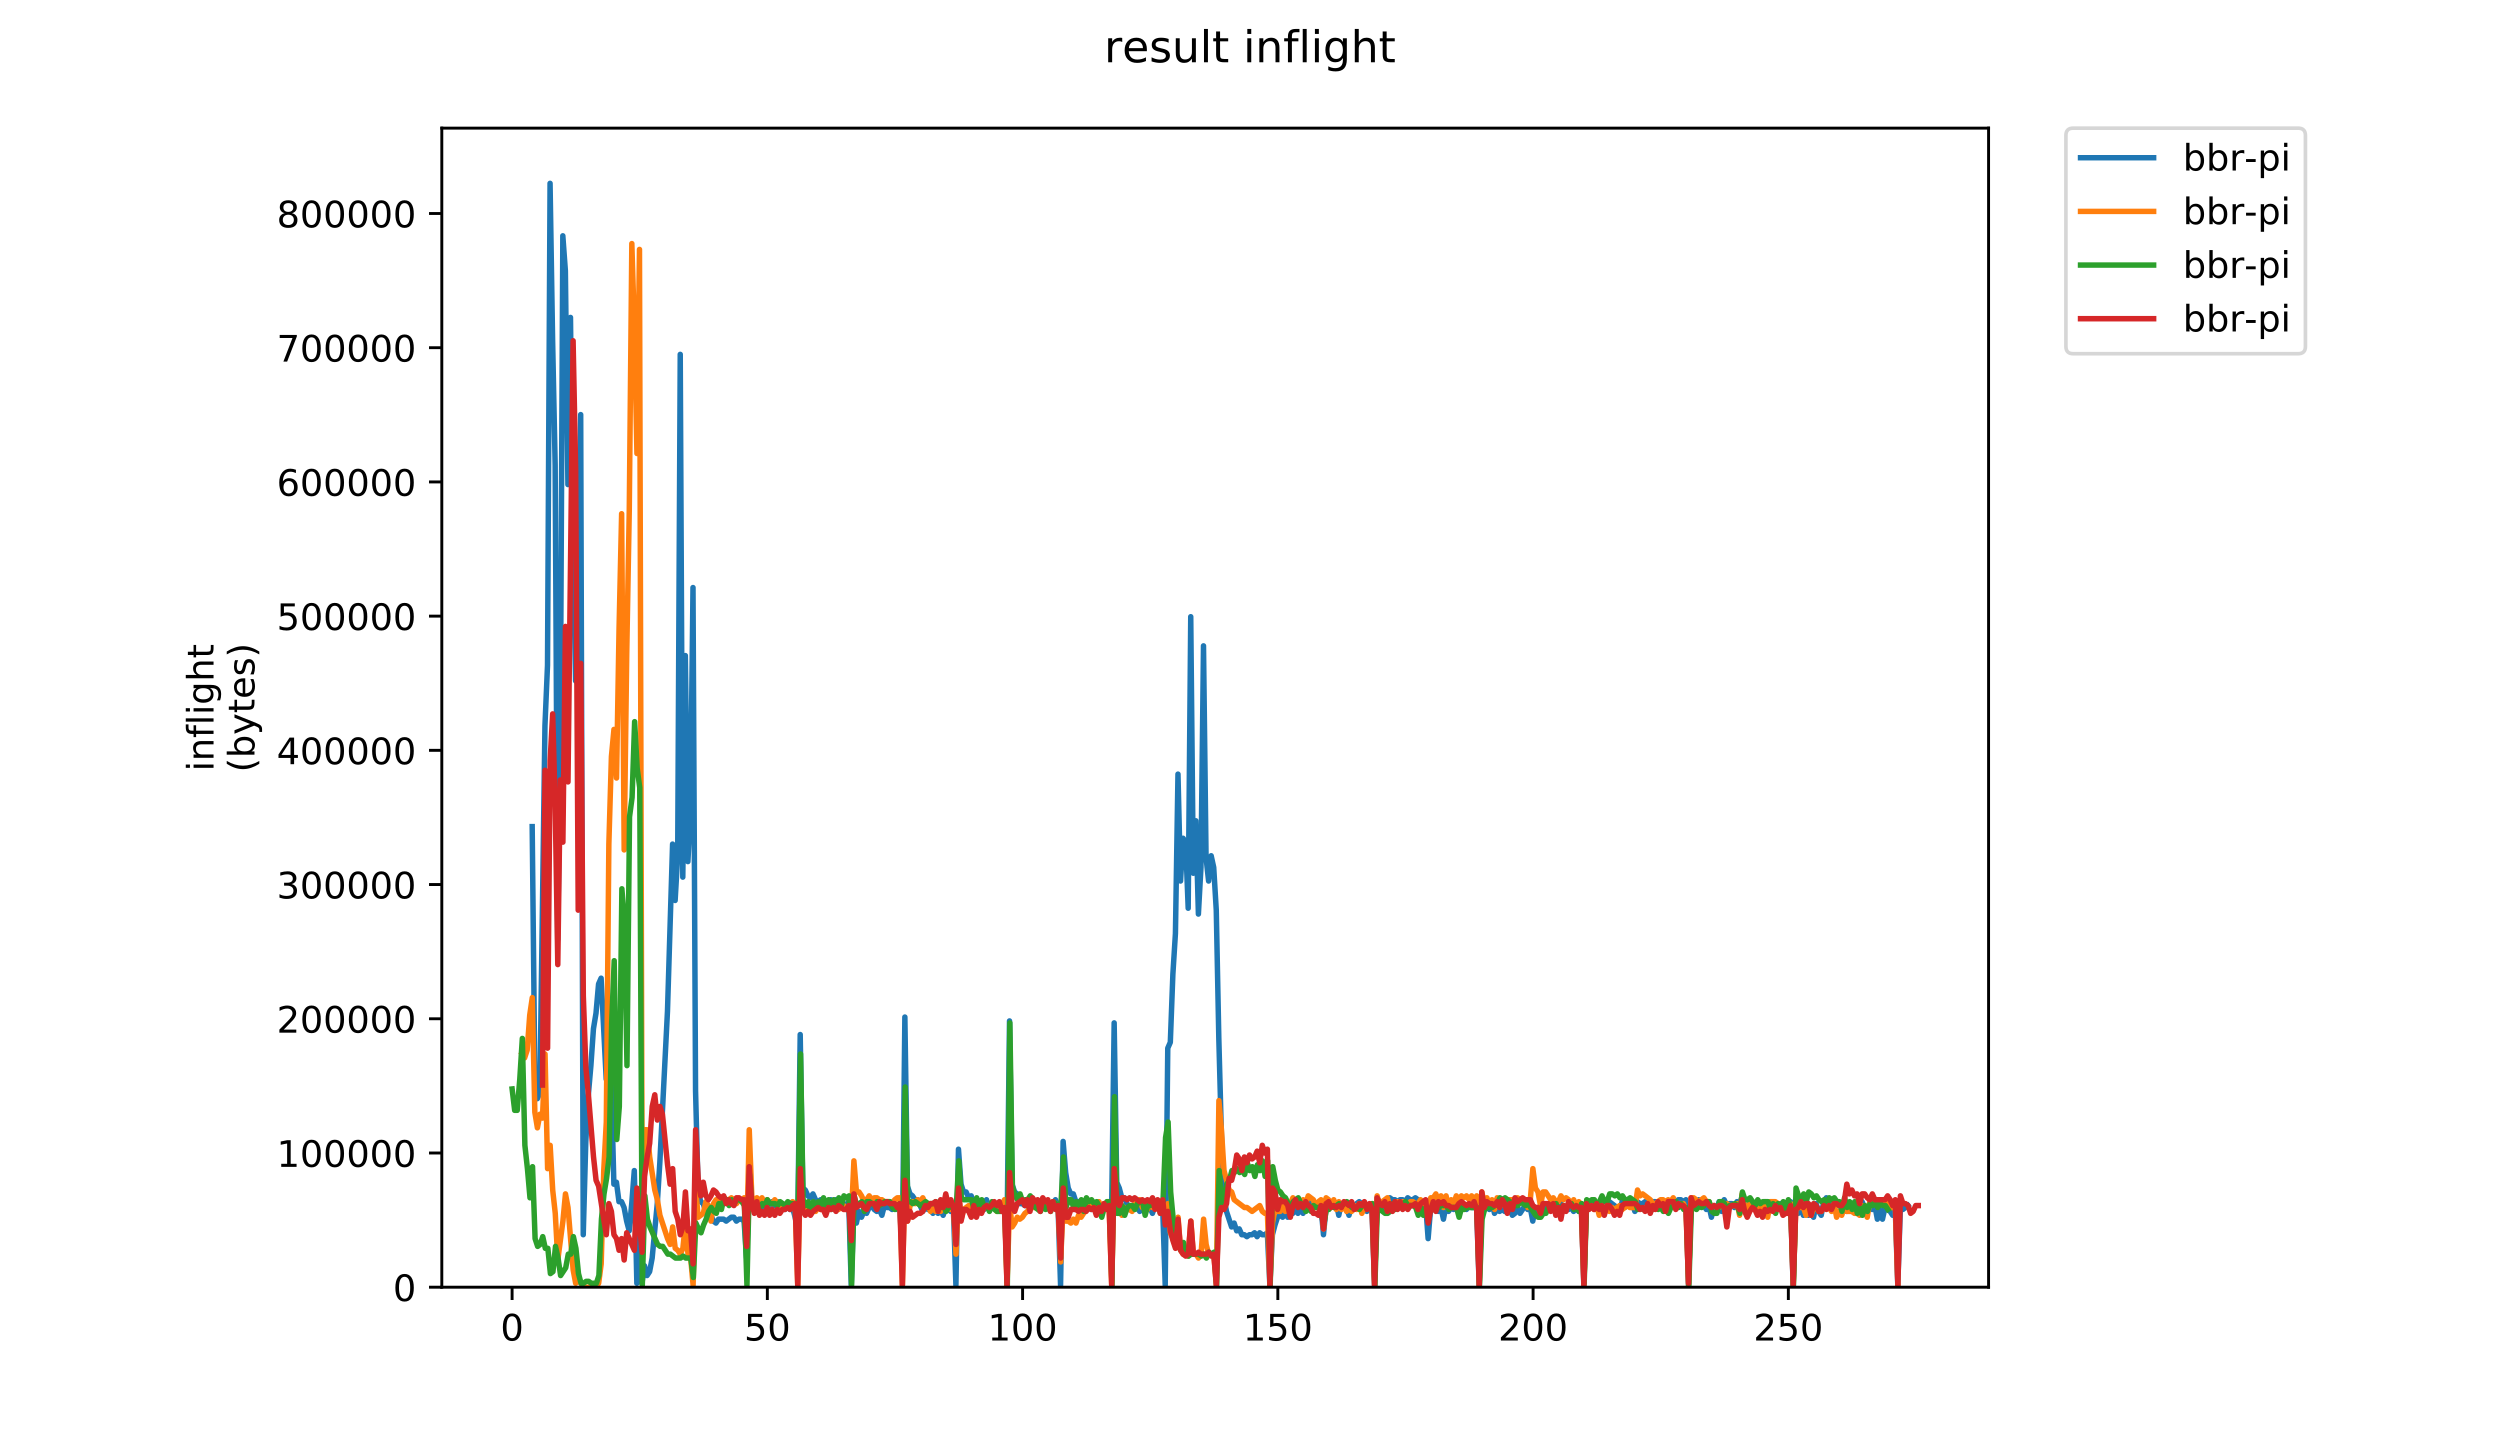 <?xml version="1.0" encoding="utf-8" standalone="no"?>
<!DOCTYPE svg PUBLIC "-//W3C//DTD SVG 1.1//EN"
  "http://www.w3.org/Graphics/SVG/1.1/DTD/svg11.dtd">
<!-- Created with matplotlib (https://matplotlib.org/) -->
<svg height="396pt" version="1.1" viewBox="0 0 684 396" width="684pt" xmlns="http://www.w3.org/2000/svg" xmlns:xlink="http://www.w3.org/1999/xlink">
 <defs>
  <style type="text/css">
*{stroke-linecap:butt;stroke-linejoin:round;}
  </style>
 </defs>
 <g id="figure_1">
  <g id="patch_1">
   <path d="M 0 396 
L 684 396 
L 684 0 
L 0 0 
z
" style="fill:#ffffff;"/>
  </g>
  <g id="axes_1">
   <g id="patch_2">
    <path d="M 120.879 352.174 
L 544.074 352.174 
L 544.074 35.062 
L 120.879 35.062 
z
" style="fill:#ffffff;"/>
   </g>
   <g id="matplotlib.axis_1">
    <g id="xtick_1">
     <g id="line2d_1">
      <defs>
       <path d="M 0 0 
L 0 3.5 
" id="m2947d6d60a" style="stroke:#000000;stroke-width:0.8;"/>
      </defs>
      <g>
       <use style="stroke:#000000;stroke-width:0.8;" x="140.109" xlink:href="#m2947d6d60a" y="352.174"/>
      </g>
     </g>
     <g id="text_1">
      <!-- 0 -->
      <defs>
       <path d="M 31.781 66.406 
Q 24.172 66.406 20.328 58.906 
Q 16.5 51.422 16.5 36.375 
Q 16.5 21.391 20.328 13.891 
Q 24.172 6.391 31.781 6.391 
Q 39.453 6.391 43.281 13.891 
Q 47.125 21.391 47.125 36.375 
Q 47.125 51.422 43.281 58.906 
Q 39.453 66.406 31.781 66.406 
z
M 31.781 74.219 
Q 44.047 74.219 50.516 64.516 
Q 56.984 54.828 56.984 36.375 
Q 56.984 17.969 50.516 8.266 
Q 44.047 -1.422 31.781 -1.422 
Q 19.531 -1.422 13.062 8.266 
Q 6.594 17.969 6.594 36.375 
Q 6.594 54.828 13.062 64.516 
Q 19.531 74.219 31.781 74.219 
z
" id="DejaVuSans-48"/>
      </defs>
      <g transform="translate(136.928 366.773)scale(0.1 -0.1)">
       <use xlink:href="#DejaVuSans-48"/>
      </g>
     </g>
    </g>
    <g id="xtick_2">
     <g id="line2d_2">
      <g>
       <use style="stroke:#000000;stroke-width:0.8;" x="209.946" xlink:href="#m2947d6d60a" y="352.174"/>
      </g>
     </g>
     <g id="text_2">
      <!-- 50 -->
      <defs>
       <path d="M 10.797 72.906 
L 49.516 72.906 
L 49.516 64.594 
L 19.828 64.594 
L 19.828 46.734 
Q 21.969 47.469 24.109 47.828 
Q 26.266 48.188 28.422 48.188 
Q 40.625 48.188 47.75 41.5 
Q 54.891 34.812 54.891 23.391 
Q 54.891 11.625 47.562 5.094 
Q 40.234 -1.422 26.906 -1.422 
Q 22.312 -1.422 17.547 -0.641 
Q 12.797 0.141 7.719 1.703 
L 7.719 11.625 
Q 12.109 9.234 16.797 8.062 
Q 21.484 6.891 26.703 6.891 
Q 35.156 6.891 40.078 11.328 
Q 45.016 15.766 45.016 23.391 
Q 45.016 31 40.078 35.438 
Q 35.156 39.891 26.703 39.891 
Q 22.75 39.891 18.812 39.016 
Q 14.891 38.141 10.797 36.281 
z
" id="DejaVuSans-53"/>
      </defs>
      <g transform="translate(203.583 366.773)scale(0.1 -0.1)">
       <use xlink:href="#DejaVuSans-53"/>
       <use x="63.623" xlink:href="#DejaVuSans-48"/>
      </g>
     </g>
    </g>
    <g id="xtick_3">
     <g id="line2d_3">
      <g>
       <use style="stroke:#000000;stroke-width:0.8;" x="279.782" xlink:href="#m2947d6d60a" y="352.174"/>
      </g>
     </g>
     <g id="text_3">
      <!-- 100 -->
      <defs>
       <path d="M 12.406 8.297 
L 28.516 8.297 
L 28.516 63.922 
L 10.984 60.406 
L 10.984 69.391 
L 28.422 72.906 
L 38.281 72.906 
L 38.281 8.297 
L 54.391 8.297 
L 54.391 0 
L 12.406 0 
z
" id="DejaVuSans-49"/>
      </defs>
      <g transform="translate(270.238 366.773)scale(0.1 -0.1)">
       <use xlink:href="#DejaVuSans-49"/>
       <use x="63.623" xlink:href="#DejaVuSans-48"/>
       <use x="127.246" xlink:href="#DejaVuSans-48"/>
      </g>
     </g>
    </g>
    <g id="xtick_4">
     <g id="line2d_4">
      <g>
       <use style="stroke:#000000;stroke-width:0.8;" x="349.618" xlink:href="#m2947d6d60a" y="352.174"/>
      </g>
     </g>
     <g id="text_4">
      <!-- 150 -->
      <g transform="translate(340.075 366.773)scale(0.1 -0.1)">
       <use xlink:href="#DejaVuSans-49"/>
       <use x="63.623" xlink:href="#DejaVuSans-53"/>
       <use x="127.246" xlink:href="#DejaVuSans-48"/>
      </g>
     </g>
    </g>
    <g id="xtick_5">
     <g id="line2d_5">
      <g>
       <use style="stroke:#000000;stroke-width:0.8;" x="419.455" xlink:href="#m2947d6d60a" y="352.174"/>
      </g>
     </g>
     <g id="text_5">
      <!-- 200 -->
      <defs>
       <path d="M 19.188 8.297 
L 53.609 8.297 
L 53.609 0 
L 7.328 0 
L 7.328 8.297 
Q 12.938 14.109 22.625 23.891 
Q 32.328 33.688 34.812 36.531 
Q 39.547 41.844 41.422 45.531 
Q 43.312 49.219 43.312 52.781 
Q 43.312 58.594 39.234 62.25 
Q 35.156 65.922 28.609 65.922 
Q 23.969 65.922 18.812 64.312 
Q 13.672 62.703 7.812 59.422 
L 7.812 69.391 
Q 13.766 71.781 18.938 73 
Q 24.125 74.219 28.422 74.219 
Q 39.75 74.219 46.484 68.547 
Q 53.219 62.891 53.219 53.422 
Q 53.219 48.922 51.531 44.891 
Q 49.859 40.875 45.406 35.406 
Q 44.188 33.984 37.641 27.219 
Q 31.109 20.453 19.188 8.297 
z
" id="DejaVuSans-50"/>
      </defs>
      <g transform="translate(409.911 366.773)scale(0.1 -0.1)">
       <use xlink:href="#DejaVuSans-50"/>
       <use x="63.623" xlink:href="#DejaVuSans-48"/>
       <use x="127.246" xlink:href="#DejaVuSans-48"/>
      </g>
     </g>
    </g>
    <g id="xtick_6">
     <g id="line2d_6">
      <g>
       <use style="stroke:#000000;stroke-width:0.8;" x="489.291" xlink:href="#m2947d6d60a" y="352.174"/>
      </g>
     </g>
     <g id="text_6">
      <!-- 250 -->
      <g transform="translate(479.747 366.773)scale(0.1 -0.1)">
       <use xlink:href="#DejaVuSans-50"/>
       <use x="63.623" xlink:href="#DejaVuSans-53"/>
       <use x="127.246" xlink:href="#DejaVuSans-48"/>
      </g>
     </g>
    </g>
   </g>
   <g id="matplotlib.axis_2">
    <g id="ytick_1">
     <g id="line2d_7">
      <defs>
       <path d="M 0 0 
L -3.5 0 
" id="m5befbd3fcc" style="stroke:#000000;stroke-width:0.8;"/>
      </defs>
      <g>
       <use style="stroke:#000000;stroke-width:0.8;" x="120.879" xlink:href="#m5befbd3fcc" y="352.174"/>
      </g>
     </g>
     <g id="text_7">
      <!-- 0 -->
      <g transform="translate(107.516 355.973)scale(0.1 -0.1)">
       <use xlink:href="#DejaVuSans-48"/>
      </g>
     </g>
    </g>
    <g id="ytick_2">
     <g id="line2d_8">
      <g>
       <use style="stroke:#000000;stroke-width:0.8;" x="120.879" xlink:href="#m5befbd3fcc" y="315.454"/>
      </g>
     </g>
     <g id="text_8">
      <!-- 100000 -->
      <g transform="translate(75.704 319.253)scale(0.1 -0.1)">
       <use xlink:href="#DejaVuSans-49"/>
       <use x="63.623" xlink:href="#DejaVuSans-48"/>
       <use x="127.246" xlink:href="#DejaVuSans-48"/>
       <use x="190.869" xlink:href="#DejaVuSans-48"/>
       <use x="254.492" xlink:href="#DejaVuSans-48"/>
       <use x="318.115" xlink:href="#DejaVuSans-48"/>
      </g>
     </g>
    </g>
    <g id="ytick_3">
     <g id="line2d_9">
      <g>
       <use style="stroke:#000000;stroke-width:0.8;" x="120.879" xlink:href="#m5befbd3fcc" y="278.734"/>
      </g>
     </g>
     <g id="text_9">
      <!-- 200000 -->
      <g transform="translate(75.704 282.533)scale(0.1 -0.1)">
       <use xlink:href="#DejaVuSans-50"/>
       <use x="63.623" xlink:href="#DejaVuSans-48"/>
       <use x="127.246" xlink:href="#DejaVuSans-48"/>
       <use x="190.869" xlink:href="#DejaVuSans-48"/>
       <use x="254.492" xlink:href="#DejaVuSans-48"/>
       <use x="318.115" xlink:href="#DejaVuSans-48"/>
      </g>
     </g>
    </g>
    <g id="ytick_4">
     <g id="line2d_10">
      <g>
       <use style="stroke:#000000;stroke-width:0.8;" x="120.879" xlink:href="#m5befbd3fcc" y="242.013"/>
      </g>
     </g>
     <g id="text_10">
      <!-- 300000 -->
      <defs>
       <path d="M 40.578 39.312 
Q 47.656 37.797 51.625 33 
Q 55.609 28.219 55.609 21.188 
Q 55.609 10.406 48.188 4.484 
Q 40.766 -1.422 27.094 -1.422 
Q 22.516 -1.422 17.656 -0.516 
Q 12.797 0.391 7.625 2.203 
L 7.625 11.719 
Q 11.719 9.328 16.594 8.109 
Q 21.484 6.891 26.812 6.891 
Q 36.078 6.891 40.938 10.547 
Q 45.797 14.203 45.797 21.188 
Q 45.797 27.641 41.281 31.266 
Q 36.766 34.906 28.719 34.906 
L 20.219 34.906 
L 20.219 43.016 
L 29.109 43.016 
Q 36.375 43.016 40.234 45.922 
Q 44.094 48.828 44.094 54.297 
Q 44.094 59.906 40.109 62.906 
Q 36.141 65.922 28.719 65.922 
Q 24.656 65.922 20.016 65.031 
Q 15.375 64.156 9.812 62.312 
L 9.812 71.094 
Q 15.438 72.656 20.344 73.438 
Q 25.25 74.219 29.594 74.219 
Q 40.828 74.219 47.359 69.109 
Q 53.906 64.016 53.906 55.328 
Q 53.906 49.266 50.438 45.094 
Q 46.969 40.922 40.578 39.312 
z
" id="DejaVuSans-51"/>
      </defs>
      <g transform="translate(75.704 245.813)scale(0.1 -0.1)">
       <use xlink:href="#DejaVuSans-51"/>
       <use x="63.623" xlink:href="#DejaVuSans-48"/>
       <use x="127.246" xlink:href="#DejaVuSans-48"/>
       <use x="190.869" xlink:href="#DejaVuSans-48"/>
       <use x="254.492" xlink:href="#DejaVuSans-48"/>
       <use x="318.115" xlink:href="#DejaVuSans-48"/>
      </g>
     </g>
    </g>
    <g id="ytick_5">
     <g id="line2d_11">
      <g>
       <use style="stroke:#000000;stroke-width:0.8;" x="120.879" xlink:href="#m5befbd3fcc" y="205.293"/>
      </g>
     </g>
     <g id="text_11">
      <!-- 400000 -->
      <defs>
       <path d="M 37.797 64.312 
L 12.891 25.391 
L 37.797 25.391 
z
M 35.203 72.906 
L 47.609 72.906 
L 47.609 25.391 
L 58.016 25.391 
L 58.016 17.188 
L 47.609 17.188 
L 47.609 0 
L 37.797 0 
L 37.797 17.188 
L 4.891 17.188 
L 4.891 26.703 
z
" id="DejaVuSans-52"/>
      </defs>
      <g transform="translate(75.704 209.092)scale(0.1 -0.1)">
       <use xlink:href="#DejaVuSans-52"/>
       <use x="63.623" xlink:href="#DejaVuSans-48"/>
       <use x="127.246" xlink:href="#DejaVuSans-48"/>
       <use x="190.869" xlink:href="#DejaVuSans-48"/>
       <use x="254.492" xlink:href="#DejaVuSans-48"/>
       <use x="318.115" xlink:href="#DejaVuSans-48"/>
      </g>
     </g>
    </g>
    <g id="ytick_6">
     <g id="line2d_12">
      <g>
       <use style="stroke:#000000;stroke-width:0.8;" x="120.879" xlink:href="#m5befbd3fcc" y="168.573"/>
      </g>
     </g>
     <g id="text_12">
      <!-- 500000 -->
      <g transform="translate(75.704 172.372)scale(0.1 -0.1)">
       <use xlink:href="#DejaVuSans-53"/>
       <use x="63.623" xlink:href="#DejaVuSans-48"/>
       <use x="127.246" xlink:href="#DejaVuSans-48"/>
       <use x="190.869" xlink:href="#DejaVuSans-48"/>
       <use x="254.492" xlink:href="#DejaVuSans-48"/>
       <use x="318.115" xlink:href="#DejaVuSans-48"/>
      </g>
     </g>
    </g>
    <g id="ytick_7">
     <g id="line2d_13">
      <g>
       <use style="stroke:#000000;stroke-width:0.8;" x="120.879" xlink:href="#m5befbd3fcc" y="131.852"/>
      </g>
     </g>
     <g id="text_13">
      <!-- 600000 -->
      <defs>
       <path d="M 33.016 40.375 
Q 26.375 40.375 22.484 35.828 
Q 18.609 31.297 18.609 23.391 
Q 18.609 15.531 22.484 10.953 
Q 26.375 6.391 33.016 6.391 
Q 39.656 6.391 43.531 10.953 
Q 47.406 15.531 47.406 23.391 
Q 47.406 31.297 43.531 35.828 
Q 39.656 40.375 33.016 40.375 
z
M 52.594 71.297 
L 52.594 62.312 
Q 48.875 64.062 45.094 64.984 
Q 41.312 65.922 37.594 65.922 
Q 27.828 65.922 22.672 59.328 
Q 17.531 52.734 16.797 39.406 
Q 19.672 43.656 24.016 45.922 
Q 28.375 48.188 33.594 48.188 
Q 44.578 48.188 50.953 41.516 
Q 57.328 34.859 57.328 23.391 
Q 57.328 12.156 50.688 5.359 
Q 44.047 -1.422 33.016 -1.422 
Q 20.359 -1.422 13.672 8.266 
Q 6.984 17.969 6.984 36.375 
Q 6.984 53.656 15.188 63.938 
Q 23.391 74.219 37.203 74.219 
Q 40.922 74.219 44.703 73.484 
Q 48.484 72.75 52.594 71.297 
z
" id="DejaVuSans-54"/>
      </defs>
      <g transform="translate(75.704 135.652)scale(0.1 -0.1)">
       <use xlink:href="#DejaVuSans-54"/>
       <use x="63.623" xlink:href="#DejaVuSans-48"/>
       <use x="127.246" xlink:href="#DejaVuSans-48"/>
       <use x="190.869" xlink:href="#DejaVuSans-48"/>
       <use x="254.492" xlink:href="#DejaVuSans-48"/>
       <use x="318.115" xlink:href="#DejaVuSans-48"/>
      </g>
     </g>
    </g>
    <g id="ytick_8">
     <g id="line2d_14">
      <g>
       <use style="stroke:#000000;stroke-width:0.8;" x="120.879" xlink:href="#m5befbd3fcc" y="95.132"/>
      </g>
     </g>
     <g id="text_14">
      <!-- 700000 -->
      <defs>
       <path d="M 8.203 72.906 
L 55.078 72.906 
L 55.078 68.703 
L 28.609 0 
L 18.312 0 
L 43.219 64.594 
L 8.203 64.594 
z
" id="DejaVuSans-55"/>
      </defs>
      <g transform="translate(75.704 98.931)scale(0.1 -0.1)">
       <use xlink:href="#DejaVuSans-55"/>
       <use x="63.623" xlink:href="#DejaVuSans-48"/>
       <use x="127.246" xlink:href="#DejaVuSans-48"/>
       <use x="190.869" xlink:href="#DejaVuSans-48"/>
       <use x="254.492" xlink:href="#DejaVuSans-48"/>
       <use x="318.115" xlink:href="#DejaVuSans-48"/>
      </g>
     </g>
    </g>
    <g id="ytick_9">
     <g id="line2d_15">
      <g>
       <use style="stroke:#000000;stroke-width:0.8;" x="120.879" xlink:href="#m5befbd3fcc" y="58.412"/>
      </g>
     </g>
     <g id="text_15">
      <!-- 800000 -->
      <defs>
       <path d="M 31.781 34.625 
Q 24.75 34.625 20.719 30.859 
Q 16.703 27.094 16.703 20.516 
Q 16.703 13.922 20.719 10.156 
Q 24.75 6.391 31.781 6.391 
Q 38.812 6.391 42.859 10.172 
Q 46.922 13.969 46.922 20.516 
Q 46.922 27.094 42.891 30.859 
Q 38.875 34.625 31.781 34.625 
z
M 21.922 38.812 
Q 15.578 40.375 12.031 44.719 
Q 8.5 49.078 8.5 55.328 
Q 8.5 64.062 14.719 69.141 
Q 20.953 74.219 31.781 74.219 
Q 42.672 74.219 48.875 69.141 
Q 55.078 64.062 55.078 55.328 
Q 55.078 49.078 51.531 44.719 
Q 48 40.375 41.703 38.812 
Q 48.828 37.156 52.797 32.312 
Q 56.781 27.484 56.781 20.516 
Q 56.781 9.906 50.312 4.234 
Q 43.844 -1.422 31.781 -1.422 
Q 19.734 -1.422 13.25 4.234 
Q 6.781 9.906 6.781 20.516 
Q 6.781 27.484 10.781 32.312 
Q 14.797 37.156 21.922 38.812 
z
M 18.312 54.391 
Q 18.312 48.734 21.844 45.562 
Q 25.391 42.391 31.781 42.391 
Q 38.141 42.391 41.719 45.562 
Q 45.312 48.734 45.312 54.391 
Q 45.312 60.062 41.719 63.234 
Q 38.141 66.406 31.781 66.406 
Q 25.391 66.406 21.844 63.234 
Q 18.312 60.062 18.312 54.391 
z
" id="DejaVuSans-56"/>
      </defs>
      <g transform="translate(75.704 62.211)scale(0.1 -0.1)">
       <use xlink:href="#DejaVuSans-56"/>
       <use x="63.623" xlink:href="#DejaVuSans-48"/>
       <use x="127.246" xlink:href="#DejaVuSans-48"/>
       <use x="190.869" xlink:href="#DejaVuSans-48"/>
       <use x="254.492" xlink:href="#DejaVuSans-48"/>
       <use x="318.115" xlink:href="#DejaVuSans-48"/>
      </g>
     </g>
    </g>
    <g id="text_16">
     <!-- inflight -->
     <defs>
      <path d="M 9.422 54.688 
L 18.406 54.688 
L 18.406 0 
L 9.422 0 
z
M 9.422 75.984 
L 18.406 75.984 
L 18.406 64.594 
L 9.422 64.594 
z
" id="DejaVuSans-105"/>
      <path d="M 54.891 33.016 
L 54.891 0 
L 45.906 0 
L 45.906 32.719 
Q 45.906 40.484 42.875 44.328 
Q 39.844 48.188 33.797 48.188 
Q 26.516 48.188 22.312 43.547 
Q 18.109 38.922 18.109 30.906 
L 18.109 0 
L 9.078 0 
L 9.078 54.688 
L 18.109 54.688 
L 18.109 46.188 
Q 21.344 51.125 25.703 53.562 
Q 30.078 56 35.797 56 
Q 45.219 56 50.047 50.172 
Q 54.891 44.344 54.891 33.016 
z
" id="DejaVuSans-110"/>
      <path d="M 37.109 75.984 
L 37.109 68.5 
L 28.516 68.5 
Q 23.688 68.5 21.797 66.547 
Q 19.922 64.594 19.922 59.516 
L 19.922 54.688 
L 34.719 54.688 
L 34.719 47.703 
L 19.922 47.703 
L 19.922 0 
L 10.891 0 
L 10.891 47.703 
L 2.297 47.703 
L 2.297 54.688 
L 10.891 54.688 
L 10.891 58.5 
Q 10.891 67.625 15.141 71.797 
Q 19.391 75.984 28.609 75.984 
z
" id="DejaVuSans-102"/>
      <path d="M 9.422 75.984 
L 18.406 75.984 
L 18.406 0 
L 9.422 0 
z
" id="DejaVuSans-108"/>
      <path d="M 45.406 27.984 
Q 45.406 37.75 41.375 43.109 
Q 37.359 48.484 30.078 48.484 
Q 22.859 48.484 18.828 43.109 
Q 14.797 37.75 14.797 27.984 
Q 14.797 18.266 18.828 12.891 
Q 22.859 7.516 30.078 7.516 
Q 37.359 7.516 41.375 12.891 
Q 45.406 18.266 45.406 27.984 
z
M 54.391 6.781 
Q 54.391 -7.172 48.188 -13.984 
Q 42 -20.797 29.203 -20.797 
Q 24.469 -20.797 20.266 -20.094 
Q 16.062 -19.391 12.109 -17.922 
L 12.109 -9.188 
Q 16.062 -11.328 19.922 -12.344 
Q 23.781 -13.375 27.781 -13.375 
Q 36.625 -13.375 41.016 -8.766 
Q 45.406 -4.156 45.406 5.172 
L 45.406 9.625 
Q 42.625 4.781 38.281 2.391 
Q 33.938 0 27.875 0 
Q 17.828 0 11.672 7.656 
Q 5.516 15.328 5.516 27.984 
Q 5.516 40.672 11.672 48.328 
Q 17.828 56 27.875 56 
Q 33.938 56 38.281 53.609 
Q 42.625 51.219 45.406 46.391 
L 45.406 54.688 
L 54.391 54.688 
z
" id="DejaVuSans-103"/>
      <path d="M 54.891 33.016 
L 54.891 0 
L 45.906 0 
L 45.906 32.719 
Q 45.906 40.484 42.875 44.328 
Q 39.844 48.188 33.797 48.188 
Q 26.516 48.188 22.312 43.547 
Q 18.109 38.922 18.109 30.906 
L 18.109 0 
L 9.078 0 
L 9.078 75.984 
L 18.109 75.984 
L 18.109 46.188 
Q 21.344 51.125 25.703 53.562 
Q 30.078 56 35.797 56 
Q 45.219 56 50.047 50.172 
Q 54.891 44.344 54.891 33.016 
z
" id="DejaVuSans-104"/>
      <path d="M 18.312 70.219 
L 18.312 54.688 
L 36.812 54.688 
L 36.812 47.703 
L 18.312 47.703 
L 18.312 18.016 
Q 18.312 11.328 20.141 9.422 
Q 21.969 7.516 27.594 7.516 
L 36.812 7.516 
L 36.812 0 
L 27.594 0 
Q 17.188 0 13.234 3.875 
Q 9.281 7.766 9.281 18.016 
L 9.281 47.703 
L 2.688 47.703 
L 2.688 54.688 
L 9.281 54.688 
L 9.281 70.219 
z
" id="DejaVuSans-116"/>
     </defs>
     <g transform="translate(58.426 211.018)rotate(-90)scale(0.1 -0.1)">
      <use xlink:href="#DejaVuSans-105"/>
      <use x="27.783" xlink:href="#DejaVuSans-110"/>
      <use x="91.162" xlink:href="#DejaVuSans-102"/>
      <use x="126.367" xlink:href="#DejaVuSans-108"/>
      <use x="154.15" xlink:href="#DejaVuSans-105"/>
      <use x="181.934" xlink:href="#DejaVuSans-103"/>
      <use x="245.41" xlink:href="#DejaVuSans-104"/>
      <use x="308.789" xlink:href="#DejaVuSans-116"/>
     </g>
     <!-- (bytes) -->
     <defs>
      <path d="M 31 75.875 
Q 24.469 64.656 21.281 53.656 
Q 18.109 42.672 18.109 31.391 
Q 18.109 20.125 21.312 9.062 
Q 24.516 -2 31 -13.188 
L 23.188 -13.188 
Q 15.875 -1.703 12.234 9.375 
Q 8.594 20.453 8.594 31.391 
Q 8.594 42.281 12.203 53.312 
Q 15.828 64.359 23.188 75.875 
z
" id="DejaVuSans-40"/>
      <path d="M 48.688 27.297 
Q 48.688 37.203 44.609 42.844 
Q 40.531 48.484 33.406 48.484 
Q 26.266 48.484 22.188 42.844 
Q 18.109 37.203 18.109 27.297 
Q 18.109 17.391 22.188 11.75 
Q 26.266 6.109 33.406 6.109 
Q 40.531 6.109 44.609 11.75 
Q 48.688 17.391 48.688 27.297 
z
M 18.109 46.391 
Q 20.953 51.266 25.266 53.625 
Q 29.594 56 35.594 56 
Q 45.562 56 51.781 48.094 
Q 58.016 40.188 58.016 27.297 
Q 58.016 14.406 51.781 6.484 
Q 45.562 -1.422 35.594 -1.422 
Q 29.594 -1.422 25.266 0.953 
Q 20.953 3.328 18.109 8.203 
L 18.109 0 
L 9.078 0 
L 9.078 75.984 
L 18.109 75.984 
z
" id="DejaVuSans-98"/>
      <path d="M 32.172 -5.078 
Q 28.375 -14.844 24.75 -17.812 
Q 21.141 -20.797 15.094 -20.797 
L 7.906 -20.797 
L 7.906 -13.281 
L 13.188 -13.281 
Q 16.891 -13.281 18.938 -11.516 
Q 21 -9.766 23.484 -3.219 
L 25.094 0.875 
L 2.984 54.688 
L 12.5 54.688 
L 29.594 11.922 
L 46.688 54.688 
L 56.203 54.688 
z
" id="DejaVuSans-121"/>
      <path d="M 56.203 29.594 
L 56.203 25.203 
L 14.891 25.203 
Q 15.484 15.922 20.484 11.062 
Q 25.484 6.203 34.422 6.203 
Q 39.594 6.203 44.453 7.469 
Q 49.312 8.734 54.109 11.281 
L 54.109 2.781 
Q 49.266 0.734 44.188 -0.344 
Q 39.109 -1.422 33.891 -1.422 
Q 20.797 -1.422 13.156 6.188 
Q 5.516 13.812 5.516 26.812 
Q 5.516 40.234 12.766 48.109 
Q 20.016 56 32.328 56 
Q 43.359 56 49.781 48.891 
Q 56.203 41.797 56.203 29.594 
z
M 47.219 32.234 
Q 47.125 39.594 43.094 43.984 
Q 39.062 48.391 32.422 48.391 
Q 24.906 48.391 20.391 44.141 
Q 15.875 39.891 15.188 32.172 
z
" id="DejaVuSans-101"/>
      <path d="M 44.281 53.078 
L 44.281 44.578 
Q 40.484 46.531 36.375 47.5 
Q 32.281 48.484 27.875 48.484 
Q 21.188 48.484 17.844 46.438 
Q 14.5 44.391 14.5 40.281 
Q 14.5 37.156 16.891 35.375 
Q 19.281 33.594 26.516 31.984 
L 29.594 31.297 
Q 39.156 29.25 43.188 25.516 
Q 47.219 21.781 47.219 15.094 
Q 47.219 7.469 41.188 3.016 
Q 35.156 -1.422 24.609 -1.422 
Q 20.219 -1.422 15.453 -0.562 
Q 10.688 0.297 5.422 2 
L 5.422 11.281 
Q 10.406 8.688 15.234 7.391 
Q 20.062 6.109 24.812 6.109 
Q 31.156 6.109 34.562 8.281 
Q 37.984 10.453 37.984 14.406 
Q 37.984 18.062 35.516 20.016 
Q 33.062 21.969 24.703 23.781 
L 21.578 24.516 
Q 13.234 26.266 9.516 29.906 
Q 5.812 33.547 5.812 39.891 
Q 5.812 47.609 11.281 51.797 
Q 16.75 56 26.812 56 
Q 31.781 56 36.172 55.266 
Q 40.578 54.547 44.281 53.078 
z
" id="DejaVuSans-115"/>
      <path d="M 8.016 75.875 
L 15.828 75.875 
Q 23.141 64.359 26.781 53.312 
Q 30.422 42.281 30.422 31.391 
Q 30.422 20.453 26.781 9.375 
Q 23.141 -1.703 15.828 -13.188 
L 8.016 -13.188 
Q 14.5 -2 17.703 9.062 
Q 20.906 20.125 20.906 31.391 
Q 20.906 42.672 17.703 53.656 
Q 14.5 64.656 8.016 75.875 
z
" id="DejaVuSans-41"/>
     </defs>
     <g transform="translate(69.624 211.295)rotate(-90)scale(0.1 -0.1)">
      <use xlink:href="#DejaVuSans-40"/>
      <use x="39.014" xlink:href="#DejaVuSans-98"/>
      <use x="102.49" xlink:href="#DejaVuSans-121"/>
      <use x="161.67" xlink:href="#DejaVuSans-116"/>
      <use x="200.879" xlink:href="#DejaVuSans-101"/>
      <use x="262.402" xlink:href="#DejaVuSans-115"/>
      <use x="314.502" xlink:href="#DejaVuSans-41"/>
     </g>
    </g>
   </g>
   <g id="line2d_16">
    <path clip-path="url(#pb52a6f8c8f)" d="M 145.608 226.159 
L 146.306 292.091 
L 147.005 300.598 
L 147.703 299.003 
L 149.1 198.51 
L 149.798 182.027 
L 150.497 50.163 
L 151.195 93.232 
L 151.893 127.261 
L 152.592 256.998 
L 153.29 201.7 
L 153.988 64.519 
L 154.687 74.09 
L 155.385 132.578 
L 156.084 86.851 
L 156.782 147.998 
L 157.48 186.281 
L 158.179 157.568 
L 158.877 113.437 
L 159.575 337.818 
L 160.274 312.296 
L 160.972 299.535 
L 161.67 291.559 
L 162.369 281.457 
L 163.067 277.203 
L 163.766 269.227 
L 164.464 267.632 
L 165.861 295.281 
L 166.559 280.925 
L 167.257 296.345 
L 167.956 323.994 
L 168.654 323.462 
L 169.352 328.779 
L 170.051 328.779 
L 170.749 330.374 
L 171.448 334.096 
L 172.146 336.755 
L 172.844 329.311 
L 173.543 320.272 
L 174.241 351.111 
L 174.939 336.223 
L 175.638 351.111 
L 176.336 346.325 
L 177.034 348.984 
L 177.733 347.92 
L 178.431 344.199 
L 179.828 329.311 
L 180.526 318.145 
L 182.621 276.671 
L 184.018 230.944 
L 184.716 246.364 
L 185.415 234.135 
L 186.113 96.954 
L 186.812 239.983 
L 187.51 179.369 
L 188.208 235.73 
L 188.907 221.905 
L 189.605 160.759 
L 190.303 298.471 
L 191.002 325.589 
L 191.7 328.779 
L 192.398 329.311 
L 193.097 331.437 
L 193.795 332.501 
L 194.494 332.501 
L 195.192 334.096 
L 195.89 334.628 
L 196.589 333.564 
L 197.985 333.564 
L 198.684 334.096 
L 200.08 333.033 
L 200.779 333.033 
L 201.477 334.096 
L 202.176 333.564 
L 202.874 333.564 
L 203.572 334.096 
L 204.271 344.199 
L 204.969 326.12 
L 205.667 329.842 
L 206.366 330.906 
L 207.064 330.374 
L 207.762 329.311 
L 208.461 330.374 
L 209.159 329.311 
L 209.858 329.311 
L 210.556 331.437 
L 211.254 328.779 
L 211.953 329.842 
L 212.651 328.779 
L 213.349 330.374 
L 214.048 329.842 
L 214.746 330.906 
L 215.444 329.842 
L 216.143 330.906 
L 216.841 330.374 
L 217.54 333.033 
L 218.238 336.223 
L 218.936 283.052 
L 219.635 325.057 
L 220.333 325.589 
L 221.031 327.184 
L 221.73 327.716 
L 222.428 326.652 
L 223.126 328.247 
L 223.825 328.779 
L 224.523 328.247 
L 225.222 328.779 
L 225.92 328.779 
L 226.618 329.311 
L 227.317 328.247 
L 228.015 329.311 
L 228.713 328.247 
L 229.412 329.311 
L 230.808 329.311 
L 231.507 329.842 
L 232.205 328.779 
L 232.904 351.642 
L 233.602 330.374 
L 234.3 334.628 
L 234.999 331.437 
L 235.697 333.033 
L 236.395 331.437 
L 237.094 331.969 
L 237.792 330.374 
L 238.49 329.842 
L 239.189 330.906 
L 239.887 331.437 
L 240.586 330.906 
L 241.284 332.501 
L 241.982 329.842 
L 242.681 330.374 
L 243.379 330.374 
L 244.077 330.906 
L 244.776 329.842 
L 245.474 330.906 
L 246.172 329.842 
L 246.871 343.667 
L 247.569 278.267 
L 248.268 324.525 
L 248.966 326.652 
L 249.664 327.184 
L 250.363 328.247 
L 251.061 328.247 
L 252.458 331.437 
L 253.156 329.842 
L 253.854 330.906 
L 254.553 330.906 
L 255.251 331.969 
L 255.95 330.374 
L 256.648 331.969 
L 257.346 330.906 
L 258.045 332.501 
L 258.743 330.374 
L 260.14 331.437 
L 260.838 330.374 
L 261.536 351.642 
L 262.235 314.423 
L 262.933 323.994 
L 263.632 326.12 
L 264.33 326.12 
L 265.028 327.716 
L 265.727 327.184 
L 266.425 330.374 
L 267.123 329.842 
L 267.822 330.906 
L 268.52 329.842 
L 269.218 330.906 
L 269.917 328.247 
L 270.615 330.906 
L 271.314 329.311 
L 272.012 329.311 
L 272.71 329.842 
L 274.107 329.842 
L 274.805 330.374 
L 275.504 338.35 
L 276.202 279.33 
L 276.9 323.994 
L 277.599 326.12 
L 278.297 326.652 
L 278.996 329.311 
L 279.694 329.311 
L 280.392 329.842 
L 281.091 329.842 
L 281.789 329.311 
L 282.487 329.311 
L 283.186 328.779 
L 283.884 329.311 
L 284.582 329.311 
L 285.281 330.374 
L 285.979 329.311 
L 286.678 330.374 
L 287.376 329.842 
L 288.074 329.842 
L 288.773 328.247 
L 289.471 329.842 
L 290.169 351.642 
L 290.868 312.296 
L 291.566 320.803 
L 292.264 325.057 
L 292.963 326.652 
L 293.661 326.652 
L 294.36 328.779 
L 295.058 328.779 
L 295.756 329.311 
L 296.455 328.779 
L 297.153 329.842 
L 297.851 329.311 
L 298.55 330.906 
L 299.248 329.842 
L 302.042 329.842 
L 302.74 329.311 
L 303.438 329.311 
L 304.137 331.437 
L 304.835 279.862 
L 305.533 323.462 
L 306.232 325.057 
L 306.93 327.716 
L 307.628 327.716 
L 309.025 330.906 
L 310.422 329.842 
L 311.12 330.374 
L 311.819 331.437 
L 313.215 330.374 
L 313.914 330.906 
L 314.612 330.374 
L 315.31 331.969 
L 316.009 329.842 
L 316.707 330.374 
L 318.104 330.374 
L 318.802 351.642 
L 319.501 286.774 
L 320.199 285.179 
L 320.897 266.569 
L 321.596 255.403 
L 322.294 211.803 
L 322.992 241.047 
L 323.691 229.349 
L 324.389 230.413 
L 325.088 248.491 
L 325.786 168.734 
L 326.484 238.92 
L 327.183 224.564 
L 327.881 250.086 
L 328.579 237.325 
L 329.278 176.71 
L 329.976 234.666 
L 330.674 241.047 
L 331.373 234.135 
L 332.071 237.325 
L 332.77 249.022 
L 333.468 284.115 
L 334.166 310.169 
L 334.865 327.716 
L 335.563 331.437 
L 336.96 335.691 
L 337.658 334.628 
L 338.356 336.755 
L 339.055 336.223 
L 339.753 337.818 
L 340.452 337.818 
L 341.15 338.35 
L 341.848 337.818 
L 342.547 337.818 
L 343.245 337.286 
L 343.943 338.35 
L 344.642 337.286 
L 345.34 337.818 
L 346.038 337.818 
L 346.737 337.286 
L 347.435 351.642 
L 348.134 337.818 
L 348.832 335.159 
L 349.53 333.033 
L 350.229 332.501 
L 350.927 333.033 
L 351.625 331.437 
L 352.324 333.033 
L 353.022 329.842 
L 353.72 331.969 
L 354.419 330.906 
L 355.117 331.969 
L 355.816 329.842 
L 356.514 331.969 
L 357.212 329.311 
L 357.911 329.842 
L 358.609 328.779 
L 359.307 329.311 
L 360.704 329.311 
L 361.402 329.842 
L 362.101 337.818 
L 362.799 330.374 
L 363.498 330.374 
L 364.894 329.311 
L 365.593 329.311 
L 366.291 332.501 
L 366.989 329.311 
L 367.688 330.374 
L 368.386 330.374 
L 369.084 332.501 
L 369.783 329.842 
L 370.481 330.906 
L 371.18 329.311 
L 371.878 328.779 
L 373.275 329.842 
L 373.973 331.437 
L 374.671 329.842 
L 375.37 330.374 
L 376.068 351.642 
L 376.766 327.716 
L 377.465 329.311 
L 378.163 330.374 
L 378.862 329.311 
L 379.56 329.842 
L 380.258 327.716 
L 380.957 328.247 
L 381.655 328.247 
L 382.353 328.779 
L 383.052 328.247 
L 383.75 328.247 
L 384.448 328.779 
L 385.147 327.716 
L 385.845 328.247 
L 386.544 328.247 
L 387.242 327.716 
L 388.639 328.779 
L 389.337 329.842 
L 390.035 329.311 
L 390.734 338.881 
L 391.432 330.374 
L 392.13 330.906 
L 392.829 330.906 
L 393.527 331.437 
L 394.226 330.374 
L 394.924 333.564 
L 395.622 329.842 
L 396.321 331.437 
L 397.019 330.374 
L 397.717 330.906 
L 399.114 329.842 
L 399.812 330.374 
L 400.511 330.374 
L 401.209 330.906 
L 401.908 329.842 
L 402.606 330.374 
L 404.003 330.374 
L 404.701 351.642 
L 405.399 330.906 
L 406.098 330.906 
L 406.796 330.374 
L 407.494 330.906 
L 408.193 328.779 
L 408.891 331.969 
L 409.59 330.906 
L 410.288 331.437 
L 410.986 330.906 
L 411.685 331.437 
L 412.383 330.374 
L 413.081 330.906 
L 413.78 332.501 
L 414.478 331.969 
L 415.176 330.374 
L 415.875 331.969 
L 417.272 329.842 
L 417.97 330.906 
L 418.668 330.374 
L 419.367 334.096 
L 420.065 330.374 
L 420.763 331.969 
L 421.462 329.842 
L 422.16 330.906 
L 422.858 330.374 
L 424.255 330.374 
L 424.954 328.779 
L 425.652 329.311 
L 426.35 328.779 
L 427.049 329.311 
L 427.747 330.906 
L 428.445 330.374 
L 429.144 330.906 
L 429.842 330.374 
L 430.54 331.437 
L 431.239 329.842 
L 431.937 331.437 
L 432.636 329.311 
L 433.334 351.642 
L 434.032 329.311 
L 434.731 330.374 
L 435.429 330.374 
L 436.127 329.311 
L 437.524 329.311 
L 438.222 330.906 
L 438.921 330.374 
L 439.619 330.906 
L 440.318 328.779 
L 442.413 330.374 
L 443.111 331.437 
L 443.809 328.779 
L 444.508 330.374 
L 445.206 329.311 
L 446.603 329.311 
L 447.301 331.437 
L 448 328.779 
L 448.698 329.311 
L 449.396 329.311 
L 450.095 328.779 
L 450.793 329.311 
L 451.491 329.311 
L 452.19 328.779 
L 452.888 328.779 
L 453.586 329.842 
L 454.285 328.779 
L 454.983 329.311 
L 458.475 329.311 
L 459.173 328.247 
L 459.872 328.247 
L 460.57 328.779 
L 461.268 328.247 
L 461.967 351.642 
L 462.665 329.311 
L 463.364 330.374 
L 464.76 328.247 
L 465.459 328.779 
L 466.855 330.906 
L 467.554 329.842 
L 468.252 333.033 
L 468.95 329.842 
L 469.649 330.906 
L 470.347 328.779 
L 471.046 331.437 
L 471.744 328.247 
L 472.442 329.842 
L 473.141 329.311 
L 473.839 329.311 
L 474.537 330.374 
L 475.236 328.779 
L 475.934 329.842 
L 476.632 327.184 
L 477.331 330.906 
L 478.029 329.842 
L 478.728 329.311 
L 479.426 329.842 
L 480.124 329.842 
L 480.823 330.374 
L 481.521 329.842 
L 482.219 330.906 
L 482.918 328.779 
L 483.616 331.437 
L 484.315 330.906 
L 485.013 329.842 
L 485.711 330.374 
L 486.41 330.374 
L 487.108 329.311 
L 487.806 331.437 
L 488.505 330.374 
L 489.203 330.374 
L 489.901 328.779 
L 490.6 351.642 
L 491.298 328.779 
L 491.997 331.969 
L 492.695 330.374 
L 493.393 332.501 
L 494.092 330.374 
L 494.79 332.501 
L 495.488 330.906 
L 496.187 333.033 
L 496.885 329.311 
L 497.583 331.437 
L 498.282 332.501 
L 498.98 328.779 
L 499.679 327.716 
L 500.377 328.779 
L 501.075 328.247 
L 501.774 330.374 
L 502.472 329.842 
L 503.17 329.842 
L 503.869 329.311 
L 504.567 329.311 
L 505.265 331.437 
L 505.964 329.842 
L 506.662 331.437 
L 507.361 329.842 
L 508.059 330.374 
L 508.757 331.437 
L 509.456 328.779 
L 510.154 330.374 
L 510.852 331.437 
L 511.551 330.374 
L 512.249 330.906 
L 512.947 329.842 
L 513.646 333.564 
L 514.344 330.906 
L 515.043 333.564 
L 515.741 330.374 
L 517.138 331.437 
L 517.836 332.501 
L 518.534 330.374 
L 519.233 351.642 
L 519.931 330.374 
L 520.629 330.906 
L 522.026 329.842 
L 522.026 329.842 
" style="fill:none;stroke:#1f77b4;stroke-linecap:square;stroke-width:1.5;"/>
   </g>
   <g id="line2d_17">
    <path clip-path="url(#pb52a6f8c8f)" d="M 142.838 288.369 
L 143.537 289.432 
L 144.235 287.306 
L 144.933 277.735 
L 145.632 272.949 
L 146.33 304.32 
L 147.029 308.574 
L 147.727 304.852 
L 148.425 305.915 
L 149.124 288.369 
L 149.822 319.74 
L 150.52 313.359 
L 151.219 325.589 
L 151.917 331.969 
L 152.615 344.73 
L 154.012 334.096 
L 154.711 326.652 
L 155.409 330.374 
L 156.806 347.389 
L 157.504 351.111 
L 158.202 349.516 
L 158.901 351.111 
L 159.599 352.174 
L 163.091 352.174 
L 163.789 351.111 
L 164.488 345.794 
L 165.186 320.272 
L 165.884 306.979 
L 166.583 230.944 
L 167.281 207.017 
L 167.979 199.573 
L 168.678 212.866 
L 169.376 171.925 
L 170.075 140.554 
L 170.773 232.539 
L 171.471 178.837 
L 172.17 139.49 
L 172.868 66.646 
L 173.566 89.51 
L 174.265 124.071 
L 174.963 68.241 
L 175.661 319.74 
L 176.36 309.106 
L 177.058 309.106 
L 177.757 316.55 
L 179.153 325.589 
L 179.852 328.247 
L 180.55 332.501 
L 182.645 338.881 
L 183.343 340.477 
L 184.042 335.691 
L 184.74 341.54 
L 185.439 342.072 
L 186.137 343.135 
L 186.835 341.54 
L 187.534 334.628 
L 188.232 343.135 
L 188.93 343.667 
L 189.629 351.642 
L 190.327 325.057 
L 191.025 333.033 
L 192.422 331.969 
L 193.121 328.779 
L 193.819 329.842 
L 194.517 334.096 
L 195.216 329.311 
L 195.914 328.247 
L 196.612 328.247 
L 197.311 328.779 
L 198.707 328.779 
L 200.104 327.716 
L 200.803 328.247 
L 201.501 329.311 
L 202.199 328.247 
L 202.898 328.779 
L 203.596 327.716 
L 204.294 339.945 
L 204.993 309.106 
L 205.691 327.184 
L 206.389 328.779 
L 207.088 327.716 
L 207.786 328.779 
L 208.485 327.716 
L 209.183 329.311 
L 209.881 328.247 
L 210.58 329.311 
L 211.278 329.311 
L 211.976 328.247 
L 212.675 329.311 
L 213.373 330.906 
L 214.071 329.311 
L 214.77 330.374 
L 215.468 329.311 
L 216.167 329.842 
L 216.865 328.779 
L 217.563 329.311 
L 218.262 351.642 
L 218.96 321.867 
L 219.658 329.842 
L 220.357 331.437 
L 221.055 330.906 
L 221.753 329.842 
L 222.452 330.374 
L 223.15 331.437 
L 223.849 330.374 
L 224.547 330.906 
L 225.245 330.374 
L 225.944 330.906 
L 226.642 330.374 
L 228.737 330.374 
L 229.435 330.906 
L 230.134 329.842 
L 230.832 329.842 
L 231.531 330.906 
L 232.229 330.374 
L 232.927 333.033 
L 233.626 317.613 
L 234.324 326.12 
L 235.022 326.12 
L 235.721 327.184 
L 236.419 328.779 
L 237.117 328.247 
L 237.816 327.184 
L 238.514 328.247 
L 239.213 327.716 
L 239.911 327.716 
L 240.609 328.247 
L 241.308 328.247 
L 242.006 328.779 
L 243.403 328.779 
L 244.101 329.311 
L 244.799 328.247 
L 245.498 327.716 
L 246.196 327.716 
L 246.895 351.642 
L 247.593 321.867 
L 248.291 334.096 
L 248.99 329.842 
L 249.688 328.779 
L 250.386 329.311 
L 251.085 328.247 
L 251.783 328.779 
L 252.481 327.716 
L 253.18 329.311 
L 253.878 329.842 
L 254.577 331.437 
L 255.275 329.311 
L 255.973 331.437 
L 256.672 329.311 
L 257.37 331.437 
L 258.068 329.311 
L 258.767 328.779 
L 259.465 330.374 
L 260.163 330.906 
L 260.862 329.842 
L 261.56 343.135 
L 262.259 326.12 
L 262.957 333.564 
L 263.655 330.906 
L 265.052 329.842 
L 265.75 331.969 
L 266.449 329.842 
L 267.845 329.842 
L 268.544 331.437 
L 269.242 330.374 
L 269.941 329.842 
L 272.036 329.842 
L 272.734 331.437 
L 273.432 330.374 
L 274.131 329.842 
L 274.829 328.247 
L 275.527 351.642 
L 276.226 329.311 
L 276.924 335.691 
L 277.623 334.628 
L 278.321 333.033 
L 279.019 333.564 
L 279.718 333.033 
L 280.416 331.969 
L 281.114 331.437 
L 281.813 330.374 
L 284.606 330.374 
L 285.305 329.311 
L 286.003 329.842 
L 286.701 329.311 
L 287.4 329.311 
L 288.098 328.779 
L 289.495 329.842 
L 290.193 345.262 
L 290.891 328.247 
L 291.59 334.096 
L 292.288 334.096 
L 292.987 334.628 
L 293.685 333.564 
L 294.383 334.628 
L 295.082 332.501 
L 295.78 333.033 
L 297.875 329.842 
L 298.573 329.842 
L 299.97 330.906 
L 300.669 328.779 
L 301.367 330.906 
L 302.065 329.311 
L 303.462 330.374 
L 304.16 351.642 
L 304.859 319.74 
L 305.557 330.374 
L 306.255 330.374 
L 306.954 332.501 
L 307.652 330.374 
L 308.351 330.906 
L 309.049 330.906 
L 309.747 331.437 
L 310.446 329.311 
L 311.144 329.311 
L 311.842 328.247 
L 312.541 330.374 
L 313.239 329.311 
L 313.937 330.906 
L 314.636 328.779 
L 315.334 330.374 
L 316.033 329.842 
L 316.731 329.842 
L 317.429 328.779 
L 318.128 329.311 
L 318.826 331.969 
L 319.524 329.311 
L 320.223 337.286 
L 320.921 338.881 
L 321.619 341.008 
L 322.318 333.033 
L 323.016 342.072 
L 323.715 343.135 
L 324.413 343.135 
L 325.111 343.667 
L 325.81 334.096 
L 326.508 343.135 
L 327.206 343.135 
L 327.905 344.199 
L 328.603 343.135 
L 329.301 333.564 
L 330 340.477 
L 330.698 343.135 
L 332.095 343.135 
L 332.793 351.642 
L 333.492 301.13 
L 334.19 309.106 
L 334.888 320.272 
L 336.285 325.589 
L 336.983 326.12 
L 337.682 328.247 
L 340.475 330.374 
L 341.174 330.374 
L 342.57 331.437 
L 344.665 329.842 
L 345.364 331.437 
L 346.062 331.969 
L 346.761 331.969 
L 347.459 351.642 
L 348.157 334.628 
L 348.856 330.906 
L 349.554 331.437 
L 350.252 331.437 
L 350.951 329.311 
L 351.649 331.437 
L 353.046 329.311 
L 353.744 327.716 
L 354.443 328.779 
L 355.839 328.779 
L 356.538 328.247 
L 357.236 329.311 
L 357.934 327.184 
L 359.331 328.247 
L 360.029 330.374 
L 360.728 328.779 
L 361.426 328.247 
L 362.125 336.223 
L 362.823 327.716 
L 363.521 328.247 
L 364.22 329.842 
L 364.918 328.247 
L 365.616 330.906 
L 366.315 328.779 
L 367.013 330.906 
L 367.711 329.311 
L 368.41 331.437 
L 369.108 330.374 
L 369.807 331.437 
L 370.505 329.842 
L 371.203 330.906 
L 371.902 329.311 
L 372.6 331.969 
L 373.298 330.374 
L 373.997 329.842 
L 374.695 329.842 
L 375.393 329.311 
L 376.092 351.642 
L 376.79 327.184 
L 377.489 329.842 
L 378.187 328.779 
L 379.584 327.716 
L 380.282 330.374 
L 382.377 328.779 
L 383.075 329.842 
L 383.774 328.779 
L 384.472 330.374 
L 385.171 329.842 
L 385.869 328.779 
L 386.567 328.779 
L 387.266 329.311 
L 387.964 329.311 
L 388.662 328.247 
L 390.059 330.374 
L 390.757 333.033 
L 391.456 327.716 
L 392.154 327.716 
L 392.853 326.652 
L 393.551 328.779 
L 394.249 327.184 
L 394.948 330.374 
L 395.646 327.184 
L 396.344 330.374 
L 397.043 328.247 
L 397.741 329.311 
L 398.44 327.184 
L 399.138 328.247 
L 399.836 327.184 
L 400.535 327.716 
L 401.233 327.184 
L 401.931 328.247 
L 402.63 327.184 
L 403.328 328.247 
L 404.026 327.184 
L 404.725 351.642 
L 405.423 326.12 
L 406.122 329.311 
L 406.82 327.716 
L 407.518 329.842 
L 408.217 328.247 
L 408.915 330.906 
L 409.613 327.716 
L 410.312 329.842 
L 411.01 329.311 
L 411.708 329.842 
L 412.407 328.247 
L 413.804 328.247 
L 414.502 328.779 
L 415.2 327.716 
L 415.899 328.247 
L 417.295 328.247 
L 417.994 330.374 
L 418.692 328.247 
L 419.39 319.74 
L 420.089 325.057 
L 420.787 326.12 
L 421.486 329.842 
L 422.184 326.12 
L 422.882 326.12 
L 424.279 328.247 
L 424.977 327.716 
L 425.676 328.779 
L 426.374 328.779 
L 427.072 327.184 
L 427.771 328.247 
L 428.469 327.716 
L 429.168 328.247 
L 429.866 329.842 
L 430.564 328.247 
L 431.263 330.374 
L 431.961 328.779 
L 432.659 329.842 
L 433.358 351.642 
L 434.056 328.779 
L 434.754 329.311 
L 435.453 330.374 
L 436.151 330.906 
L 436.85 329.842 
L 437.548 332.501 
L 438.246 330.374 
L 438.945 331.969 
L 439.643 330.374 
L 440.341 331.437 
L 441.04 330.374 
L 441.738 330.906 
L 443.135 329.842 
L 443.833 330.906 
L 445.23 329.842 
L 445.928 330.374 
L 447.325 330.374 
L 448.023 325.589 
L 448.722 327.184 
L 449.42 326.652 
L 451.515 328.247 
L 452.214 329.311 
L 452.912 329.311 
L 454.309 328.247 
L 455.007 328.247 
L 455.705 328.779 
L 456.404 328.247 
L 457.102 328.779 
L 457.8 327.716 
L 458.499 330.374 
L 459.197 329.311 
L 460.594 329.311 
L 461.292 330.906 
L 461.991 351.642 
L 462.689 327.716 
L 463.387 327.716 
L 464.086 328.247 
L 464.784 330.374 
L 465.482 328.247 
L 466.181 327.716 
L 466.879 328.779 
L 467.578 328.779 
L 468.276 330.374 
L 468.974 329.842 
L 469.673 330.374 
L 470.371 330.374 
L 471.069 328.779 
L 471.768 329.842 
L 472.466 329.311 
L 473.164 329.842 
L 474.561 329.842 
L 475.26 329.311 
L 475.958 332.501 
L 476.656 326.652 
L 477.355 330.374 
L 478.053 330.374 
L 478.751 329.311 
L 479.45 329.842 
L 480.148 329.311 
L 480.846 331.969 
L 481.545 330.374 
L 482.243 331.437 
L 482.942 329.311 
L 483.64 333.033 
L 484.338 328.779 
L 485.735 328.779 
L 487.132 329.842 
L 487.83 329.842 
L 488.528 329.311 
L 489.227 330.374 
L 489.925 329.311 
L 490.624 351.642 
L 491.322 330.906 
L 492.02 330.374 
L 493.417 330.374 
L 494.115 332.501 
L 494.814 330.374 
L 495.512 332.501 
L 496.21 330.374 
L 496.909 330.374 
L 497.607 331.437 
L 498.306 331.437 
L 499.004 330.374 
L 500.401 330.374 
L 501.099 331.437 
L 501.797 329.311 
L 502.496 333.033 
L 503.194 331.437 
L 503.892 332.501 
L 504.591 330.374 
L 505.289 331.437 
L 506.686 331.437 
L 507.384 331.969 
L 508.083 331.969 
L 508.781 332.501 
L 509.479 329.842 
L 510.178 330.906 
L 510.876 333.033 
L 511.574 328.779 
L 512.273 329.311 
L 513.67 329.311 
L 514.368 328.779 
L 515.066 328.779 
L 515.765 329.311 
L 516.463 329.311 
L 517.161 330.374 
L 517.86 330.374 
L 518.558 329.842 
L 519.256 351.642 
L 519.256 351.642 
" style="fill:none;stroke:#ff7f0e;stroke-linecap:square;stroke-width:1.5;"/>
   </g>
   <g id="line2d_18">
    <path clip-path="url(#pb52a6f8c8f)" d="M 140.115 297.94 
L 140.813 303.789 
L 141.511 303.789 
L 142.21 295.281 
L 142.908 284.115 
L 143.607 313.359 
L 144.305 319.74 
L 145.003 327.716 
L 145.702 319.208 
L 146.4 338.881 
L 147.098 341.008 
L 147.797 340.477 
L 148.495 338.35 
L 149.193 341.54 
L 149.892 341.54 
L 150.59 348.452 
L 151.289 347.92 
L 151.987 341.008 
L 152.685 344.199 
L 153.384 348.984 
L 154.78 346.857 
L 155.479 343.135 
L 156.177 343.135 
L 156.875 338.35 
L 157.574 341.54 
L 158.272 348.452 
L 158.971 351.111 
L 159.669 351.111 
L 160.367 350.579 
L 161.066 350.579 
L 161.764 351.111 
L 163.161 351.111 
L 163.859 348.984 
L 164.557 333.564 
L 165.256 326.652 
L 165.954 322.398 
L 166.653 316.55 
L 167.351 279.862 
L 168.049 262.847 
L 168.748 311.764 
L 169.446 302.725 
L 170.144 243.174 
L 170.843 251.681 
L 171.541 291.559 
L 172.239 223.5 
L 172.938 218.183 
L 173.636 197.447 
L 174.335 210.208 
L 175.033 215.525 
L 175.731 351.642 
L 176.43 327.184 
L 177.128 333.564 
L 177.826 335.691 
L 179.921 340.477 
L 180.62 341.008 
L 181.318 341.008 
L 182.715 343.135 
L 183.413 343.135 
L 184.81 344.199 
L 186.207 344.199 
L 186.905 343.667 
L 187.603 344.199 
L 189 344.199 
L 189.699 349.516 
L 190.397 334.628 
L 191.095 336.223 
L 191.794 337.286 
L 192.492 335.159 
L 193.19 333.564 
L 193.889 331.437 
L 194.587 330.374 
L 195.285 331.437 
L 195.984 331.969 
L 196.682 329.311 
L 197.381 330.906 
L 198.079 327.716 
L 198.777 328.247 
L 199.476 329.842 
L 200.174 328.247 
L 200.872 329.311 
L 201.571 328.247 
L 202.269 328.247 
L 202.967 328.779 
L 203.666 329.842 
L 204.364 351.642 
L 205.063 321.335 
L 205.761 330.374 
L 206.459 330.374 
L 207.158 330.906 
L 207.856 330.374 
L 208.554 329.311 
L 209.253 329.842 
L 209.951 328.247 
L 210.649 329.311 
L 212.046 329.311 
L 212.745 329.842 
L 213.443 328.779 
L 214.84 329.842 
L 215.538 328.779 
L 216.236 329.311 
L 216.935 329.311 
L 217.633 329.842 
L 218.331 331.437 
L 219.03 288.369 
L 219.728 328.247 
L 220.427 329.842 
L 221.125 328.779 
L 221.823 331.437 
L 222.522 328.779 
L 223.22 330.374 
L 223.918 328.779 
L 224.617 329.842 
L 225.315 327.716 
L 226.013 330.374 
L 226.712 328.247 
L 227.41 330.906 
L 228.109 328.247 
L 228.807 330.906 
L 229.505 327.716 
L 230.204 329.842 
L 230.902 327.184 
L 231.6 327.716 
L 232.299 327.184 
L 232.997 351.642 
L 233.695 327.184 
L 234.394 329.842 
L 235.791 328.779 
L 236.489 331.437 
L 237.187 328.779 
L 237.886 328.779 
L 239.282 329.842 
L 239.981 328.779 
L 240.679 329.842 
L 242.076 328.779 
L 243.473 328.779 
L 244.171 330.374 
L 244.869 330.906 
L 245.568 329.842 
L 246.266 329.311 
L 246.964 338.35 
L 247.663 297.408 
L 248.361 328.779 
L 249.059 328.779 
L 249.758 329.311 
L 250.456 328.779 
L 251.853 329.842 
L 253.25 328.779 
L 253.948 329.311 
L 255.345 329.311 
L 256.043 328.779 
L 256.741 329.311 
L 257.44 330.374 
L 258.138 329.842 
L 258.837 331.437 
L 259.535 330.374 
L 260.233 329.842 
L 260.932 330.906 
L 261.63 330.374 
L 262.328 317.613 
L 263.027 327.716 
L 263.725 328.247 
L 265.82 328.247 
L 266.519 330.906 
L 267.217 327.716 
L 267.915 329.842 
L 268.614 328.247 
L 269.312 330.374 
L 270.01 329.842 
L 270.709 331.437 
L 271.407 328.779 
L 272.105 330.906 
L 272.804 331.437 
L 274.201 331.437 
L 274.899 330.906 
L 275.597 352.174 
L 276.296 279.862 
L 276.994 324.525 
L 277.692 327.184 
L 278.391 328.247 
L 279.089 326.652 
L 279.787 328.779 
L 280.486 328.247 
L 281.184 328.247 
L 281.883 327.184 
L 282.581 328.247 
L 283.279 330.374 
L 284.676 331.437 
L 285.374 329.311 
L 286.073 330.906 
L 286.771 330.374 
L 287.469 331.437 
L 288.168 328.779 
L 288.866 329.311 
L 289.565 330.374 
L 290.263 329.842 
L 290.961 316.55 
L 291.66 330.374 
L 292.358 328.247 
L 293.056 328.247 
L 293.755 330.374 
L 294.453 328.779 
L 295.151 330.906 
L 295.85 328.247 
L 296.548 331.437 
L 297.247 327.716 
L 297.945 328.779 
L 298.643 328.247 
L 299.342 329.311 
L 300.04 328.779 
L 300.738 329.842 
L 301.437 333.033 
L 302.135 330.374 
L 302.834 328.779 
L 303.532 328.779 
L 304.23 351.642 
L 304.929 300.067 
L 305.627 331.969 
L 306.325 331.969 
L 307.024 329.842 
L 307.722 332.501 
L 308.42 330.374 
L 309.119 329.842 
L 309.817 329.842 
L 310.516 330.906 
L 311.214 329.311 
L 311.912 328.779 
L 312.611 328.779 
L 313.309 332.501 
L 314.007 329.842 
L 314.706 329.842 
L 315.404 329.311 
L 316.102 330.374 
L 316.801 329.311 
L 317.499 331.969 
L 318.198 328.779 
L 318.896 311.233 
L 319.594 306.979 
L 320.293 326.12 
L 320.991 333.564 
L 321.689 338.881 
L 322.388 341.008 
L 323.086 342.072 
L 323.784 339.945 
L 324.483 343.135 
L 325.181 343.667 
L 325.88 343.135 
L 327.975 343.135 
L 328.673 343.667 
L 329.371 343.135 
L 330.07 344.199 
L 330.768 342.603 
L 331.466 343.135 
L 332.165 342.603 
L 332.863 351.642 
L 333.562 320.272 
L 334.26 329.311 
L 334.958 327.716 
L 335.657 323.994 
L 336.355 322.93 
L 337.053 320.272 
L 337.752 320.803 
L 338.45 319.74 
L 339.148 320.803 
L 339.847 320.272 
L 340.545 321.335 
L 341.244 318.145 
L 341.942 320.272 
L 342.64 319.208 
L 343.339 321.867 
L 344.037 318.676 
L 344.735 320.272 
L 345.434 317.613 
L 346.132 321.867 
L 346.83 317.613 
L 347.529 351.642 
L 348.227 319.208 
L 348.926 322.93 
L 349.624 325.589 
L 350.322 326.12 
L 351.021 327.184 
L 351.719 327.716 
L 352.417 329.311 
L 353.116 330.374 
L 353.814 328.779 
L 355.211 327.716 
L 355.909 329.311 
L 356.608 329.842 
L 357.306 331.437 
L 358.004 329.842 
L 358.703 331.437 
L 359.401 329.842 
L 360.099 330.374 
L 360.798 330.374 
L 361.496 331.969 
L 362.194 335.159 
L 362.893 330.906 
L 363.591 330.906 
L 364.29 329.842 
L 364.988 330.374 
L 366.385 329.311 
L 367.083 329.842 
L 368.48 328.779 
L 369.178 329.311 
L 369.876 330.374 
L 371.273 330.374 
L 371.972 330.906 
L 372.67 329.842 
L 374.067 329.842 
L 374.765 330.374 
L 375.463 329.311 
L 376.162 351.642 
L 376.86 330.374 
L 378.955 331.969 
L 379.654 331.969 
L 380.352 331.437 
L 381.05 329.311 
L 381.749 330.906 
L 382.447 329.311 
L 383.145 329.842 
L 384.542 328.779 
L 385.24 329.842 
L 386.637 329.842 
L 387.336 330.374 
L 388.034 332.501 
L 388.732 330.374 
L 389.431 332.501 
L 390.129 330.374 
L 390.827 331.437 
L 391.526 330.906 
L 392.922 330.906 
L 394.319 329.842 
L 395.716 329.842 
L 396.414 330.906 
L 397.113 330.374 
L 398.509 330.374 
L 399.208 333.033 
L 399.906 330.374 
L 400.604 330.906 
L 401.303 330.374 
L 404.096 330.374 
L 404.795 351.642 
L 405.493 333.564 
L 406.191 330.906 
L 406.89 330.374 
L 408.286 330.374 
L 409.683 329.311 
L 410.382 327.716 
L 411.08 328.247 
L 411.778 327.716 
L 413.175 328.779 
L 413.873 329.842 
L 415.27 329.842 
L 415.968 328.779 
L 417.365 329.842 
L 418.064 329.311 
L 420.159 332.501 
L 420.857 333.033 
L 421.555 333.033 
L 422.254 331.969 
L 422.952 331.969 
L 423.65 330.374 
L 425.047 330.374 
L 425.746 329.311 
L 426.444 331.437 
L 427.142 330.374 
L 427.841 329.842 
L 428.539 330.374 
L 429.936 329.311 
L 430.634 330.906 
L 431.332 330.374 
L 432.031 331.437 
L 432.729 329.311 
L 433.428 351.111 
L 434.126 328.247 
L 434.824 328.779 
L 435.523 328.247 
L 436.221 328.247 
L 436.919 329.842 
L 437.618 328.779 
L 438.316 327.184 
L 439.014 328.779 
L 439.713 328.779 
L 440.411 326.652 
L 441.11 326.652 
L 441.808 327.184 
L 442.506 326.652 
L 443.205 327.716 
L 443.903 327.184 
L 444.601 328.247 
L 445.3 328.247 
L 445.998 327.716 
L 447.395 328.779 
L 448.093 330.906 
L 448.792 330.374 
L 449.49 330.906 
L 450.887 330.906 
L 451.585 330.374 
L 452.283 330.906 
L 452.982 330.374 
L 453.68 330.906 
L 454.378 330.374 
L 455.077 331.437 
L 455.775 329.842 
L 456.474 331.969 
L 457.172 330.374 
L 457.87 329.842 
L 458.569 328.779 
L 459.267 330.374 
L 459.965 329.311 
L 460.664 330.906 
L 461.362 330.374 
L 462.06 351.642 
L 462.759 330.906 
L 463.457 330.374 
L 464.156 330.906 
L 464.854 329.842 
L 465.552 330.374 
L 466.251 329.842 
L 466.949 328.779 
L 467.647 328.779 
L 468.346 331.437 
L 469.044 331.969 
L 469.742 331.969 
L 470.441 328.779 
L 471.139 328.779 
L 471.838 329.311 
L 472.536 331.969 
L 473.234 329.842 
L 473.933 329.842 
L 474.631 329.311 
L 475.329 329.842 
L 476.028 331.969 
L 476.726 326.12 
L 477.424 328.247 
L 478.123 328.247 
L 478.821 327.716 
L 480.218 329.842 
L 480.916 328.247 
L 481.615 329.311 
L 482.313 328.779 
L 483.71 328.779 
L 484.408 330.906 
L 485.106 329.311 
L 485.805 331.969 
L 486.503 329.311 
L 487.202 330.906 
L 487.9 328.779 
L 488.598 330.906 
L 489.297 328.247 
L 489.995 330.906 
L 490.693 351.642 
L 491.392 325.057 
L 492.09 327.184 
L 492.788 328.247 
L 493.487 326.652 
L 494.185 328.779 
L 494.884 326.12 
L 495.582 326.652 
L 496.28 327.716 
L 496.979 327.184 
L 497.677 328.247 
L 498.375 328.779 
L 499.074 328.247 
L 499.772 329.842 
L 500.47 327.716 
L 501.169 328.247 
L 501.867 327.716 
L 502.566 328.779 
L 503.264 328.779 
L 503.962 331.437 
L 504.661 327.716 
L 505.359 330.374 
L 506.057 328.779 
L 506.756 330.906 
L 507.454 328.779 
L 508.152 331.969 
L 508.851 330.374 
L 509.549 332.501 
L 510.248 329.842 
L 510.946 331.437 
L 511.644 329.311 
L 512.343 329.842 
L 513.041 328.779 
L 513.739 330.374 
L 514.438 329.311 
L 515.136 329.842 
L 515.834 329.842 
L 516.533 330.906 
L 516.533 330.906 
" style="fill:none;stroke:#2ca02c;stroke-linecap:square;stroke-width:1.5;"/>
   </g>
   <g id="line2d_19">
    <path clip-path="url(#pb52a6f8c8f)" d="M 148.42 296.876 
L 149.118 210.739 
L 149.816 286.774 
L 150.515 208.081 
L 151.213 195.32 
L 151.912 220.842 
L 152.61 263.91 
L 153.308 213.398 
L 154.007 230.413 
L 154.705 171.393 
L 155.403 213.93 
L 156.8 93.232 
L 157.498 128.324 
L 158.197 249.022 
L 158.895 181.495 
L 159.594 272.418 
L 160.292 292.091 
L 160.99 299.535 
L 162.387 316.55 
L 163.085 322.93 
L 163.784 324.525 
L 165.18 333.564 
L 165.879 337.818 
L 166.577 329.311 
L 167.276 331.437 
L 167.974 337.818 
L 168.672 338.881 
L 169.371 342.072 
L 170.069 338.881 
L 170.767 344.73 
L 171.466 337.286 
L 173.561 342.072 
L 174.259 325.057 
L 174.958 334.628 
L 175.656 342.603 
L 176.354 321.867 
L 177.053 316.55 
L 177.751 312.828 
L 178.449 302.725 
L 179.148 299.535 
L 179.846 306.447 
L 180.544 302.725 
L 181.243 304.852 
L 182.64 318.676 
L 183.338 323.994 
L 184.036 319.74 
L 184.735 331.437 
L 185.433 333.564 
L 186.131 337.818 
L 186.83 335.691 
L 187.528 326.12 
L 188.226 336.755 
L 188.925 336.223 
L 189.623 345.794 
L 190.322 309.106 
L 191.02 322.398 
L 191.718 327.184 
L 192.417 323.462 
L 193.115 327.184 
L 193.813 328.247 
L 194.512 327.184 
L 195.21 325.589 
L 195.908 326.12 
L 196.607 327.184 
L 197.305 327.716 
L 198.004 327.184 
L 198.702 329.311 
L 199.4 328.247 
L 200.099 329.311 
L 200.797 329.842 
L 201.495 327.716 
L 202.194 327.716 
L 202.892 328.247 
L 203.59 328.247 
L 204.289 341.008 
L 204.987 319.208 
L 205.686 329.311 
L 206.384 331.969 
L 207.082 328.779 
L 207.781 332.501 
L 208.479 331.437 
L 209.177 332.501 
L 209.876 330.374 
L 210.574 332.501 
L 211.272 330.906 
L 211.971 332.501 
L 212.669 330.906 
L 213.368 331.969 
L 214.066 330.906 
L 214.764 330.906 
L 215.463 330.374 
L 216.161 330.906 
L 216.859 329.842 
L 217.558 329.311 
L 218.256 351.642 
L 218.954 319.74 
L 219.653 331.437 
L 220.351 332.501 
L 221.05 331.437 
L 221.748 332.501 
L 222.446 331.437 
L 223.843 330.374 
L 224.541 330.906 
L 225.24 330.906 
L 225.938 332.501 
L 226.636 330.374 
L 227.335 330.906 
L 228.033 330.374 
L 228.732 331.437 
L 229.43 329.842 
L 230.827 330.906 
L 231.525 330.906 
L 232.223 329.842 
L 232.922 339.413 
L 233.62 326.652 
L 234.318 330.374 
L 235.715 329.311 
L 236.414 330.374 
L 237.112 330.906 
L 237.81 329.311 
L 239.207 329.311 
L 239.905 330.906 
L 240.604 328.779 
L 241.302 329.311 
L 242 329.311 
L 242.699 328.779 
L 243.397 329.311 
L 244.794 329.311 
L 245.492 330.374 
L 246.191 329.311 
L 246.889 351.642 
L 247.587 322.93 
L 248.286 334.096 
L 248.984 331.437 
L 249.682 333.033 
L 251.079 331.969 
L 251.778 331.969 
L 252.476 331.437 
L 253.174 329.842 
L 253.873 330.374 
L 254.571 329.311 
L 255.269 329.311 
L 255.968 328.779 
L 256.666 331.437 
L 257.364 328.247 
L 258.063 330.374 
L 258.761 326.652 
L 259.46 329.842 
L 260.158 328.247 
L 260.856 330.374 
L 261.555 340.477 
L 262.253 325.057 
L 262.951 334.096 
L 263.65 330.906 
L 264.348 330.906 
L 265.046 331.437 
L 265.745 333.033 
L 266.443 329.842 
L 267.142 333.033 
L 267.84 330.906 
L 268.538 331.969 
L 269.237 330.374 
L 269.935 329.842 
L 270.633 330.374 
L 271.332 329.842 
L 272.03 328.779 
L 272.728 329.842 
L 273.427 328.779 
L 274.125 331.437 
L 274.824 330.374 
L 275.522 351.642 
L 276.22 320.803 
L 276.919 329.842 
L 277.617 331.437 
L 278.315 329.311 
L 279.712 328.247 
L 280.41 329.842 
L 281.109 328.247 
L 281.807 331.437 
L 282.506 327.716 
L 283.204 328.779 
L 283.902 328.247 
L 284.601 331.437 
L 285.299 327.716 
L 285.997 328.779 
L 286.696 328.247 
L 287.394 331.437 
L 288.092 328.779 
L 288.791 330.906 
L 289.489 329.842 
L 290.188 344.199 
L 290.886 325.057 
L 291.584 333.033 
L 292.283 333.033 
L 292.981 330.906 
L 294.378 330.906 
L 295.076 331.437 
L 295.774 330.906 
L 296.473 330.906 
L 297.171 331.437 
L 297.87 330.374 
L 298.568 330.906 
L 299.266 330.374 
L 299.965 332.501 
L 300.663 330.374 
L 301.361 331.437 
L 302.06 329.311 
L 302.758 330.906 
L 303.456 329.842 
L 304.155 351.642 
L 304.853 319.74 
L 305.552 328.247 
L 306.25 329.842 
L 306.948 327.716 
L 307.647 327.716 
L 308.345 328.247 
L 309.043 327.716 
L 309.742 328.247 
L 310.44 327.716 
L 311.837 328.779 
L 312.535 328.247 
L 313.234 328.779 
L 313.932 328.247 
L 314.63 328.779 
L 315.329 327.716 
L 316.027 330.906 
L 316.725 328.247 
L 317.424 331.969 
L 318.122 328.247 
L 318.82 335.159 
L 319.519 331.437 
L 320.217 336.755 
L 320.916 339.413 
L 321.614 341.54 
L 322.312 333.564 
L 323.011 342.072 
L 323.709 343.135 
L 324.407 343.667 
L 325.106 343.135 
L 325.804 334.096 
L 326.502 343.135 
L 327.201 343.135 
L 327.899 342.603 
L 328.598 343.135 
L 329.994 343.135 
L 330.693 342.603 
L 331.391 343.667 
L 332.089 343.135 
L 332.788 351.642 
L 333.486 333.033 
L 334.184 330.374 
L 334.883 330.906 
L 335.581 329.311 
L 336.28 322.398 
L 336.978 322.93 
L 337.676 320.272 
L 338.375 316.018 
L 339.073 317.081 
L 339.771 320.272 
L 340.47 316.55 
L 341.168 318.145 
L 341.866 316.018 
L 342.565 317.081 
L 343.263 316.55 
L 343.962 314.954 
L 344.66 318.145 
L 345.358 313.359 
L 346.057 315.486 
L 346.755 314.423 
L 347.453 351.642 
L 348.152 325.057 
L 348.85 326.12 
L 349.548 330.906 
L 350.247 328.247 
L 350.945 328.779 
L 351.644 328.779 
L 352.342 329.842 
L 353.04 333.033 
L 353.739 329.842 
L 354.437 328.247 
L 355.135 330.374 
L 355.834 329.311 
L 356.532 330.374 
L 357.23 328.779 
L 357.929 329.842 
L 358.627 330.374 
L 359.326 331.969 
L 360.024 331.969 
L 360.722 332.501 
L 361.421 329.842 
L 362.119 336.223 
L 362.817 329.311 
L 363.516 328.779 
L 364.214 330.374 
L 364.912 329.842 
L 365.611 330.374 
L 366.309 329.842 
L 367.008 330.374 
L 367.706 328.779 
L 369.103 329.842 
L 369.801 328.779 
L 370.499 330.906 
L 371.198 330.374 
L 371.896 329.311 
L 372.594 329.842 
L 373.293 328.779 
L 373.991 330.906 
L 374.69 329.311 
L 375.388 330.906 
L 376.086 351.642 
L 376.785 327.716 
L 377.483 329.311 
L 378.181 329.842 
L 378.88 328.779 
L 379.578 331.437 
L 380.276 329.311 
L 380.975 331.437 
L 381.673 328.779 
L 382.372 330.906 
L 383.07 328.779 
L 383.768 330.906 
L 384.467 329.842 
L 385.165 330.906 
L 385.863 329.842 
L 386.562 329.842 
L 387.26 329.311 
L 387.958 330.906 
L 388.657 329.311 
L 390.054 328.247 
L 390.752 334.628 
L 391.45 330.906 
L 392.149 328.779 
L 392.847 331.437 
L 393.545 328.779 
L 394.244 329.311 
L 394.942 328.779 
L 395.64 329.842 
L 396.339 329.842 
L 397.037 330.374 
L 398.434 330.374 
L 399.132 329.311 
L 399.831 328.779 
L 401.227 329.842 
L 401.926 329.311 
L 402.624 329.842 
L 403.322 328.779 
L 404.021 330.906 
L 404.719 351.642 
L 405.418 326.12 
L 406.116 330.374 
L 406.814 328.779 
L 407.513 329.311 
L 408.211 329.311 
L 408.909 329.842 
L 409.608 328.779 
L 410.306 330.374 
L 411.004 328.247 
L 411.703 329.311 
L 412.401 331.969 
L 413.1 329.311 
L 413.798 330.906 
L 414.496 327.716 
L 415.195 328.779 
L 416.591 327.716 
L 417.29 328.247 
L 418.686 328.247 
L 419.385 329.842 
L 420.083 330.374 
L 420.782 330.374 
L 421.48 331.969 
L 422.178 329.311 
L 423.575 329.311 
L 424.273 331.437 
L 424.972 329.311 
L 425.67 332.501 
L 426.368 330.374 
L 427.067 333.564 
L 427.765 329.842 
L 428.464 331.437 
L 429.162 328.779 
L 429.86 329.842 
L 430.559 330.374 
L 431.257 329.842 
L 431.955 330.374 
L 432.654 330.374 
L 433.352 351.642 
L 434.05 329.311 
L 434.749 330.906 
L 435.447 329.842 
L 436.146 330.906 
L 436.844 329.311 
L 437.542 330.906 
L 438.241 329.842 
L 438.939 332.501 
L 439.637 329.842 
L 440.336 329.842 
L 441.034 330.906 
L 441.732 332.501 
L 442.431 331.437 
L 443.129 332.501 
L 443.828 329.842 
L 444.526 329.311 
L 447.319 329.311 
L 448.018 329.842 
L 448.716 330.906 
L 449.414 330.374 
L 450.113 331.437 
L 450.811 329.311 
L 451.51 331.969 
L 452.208 329.842 
L 452.906 330.906 
L 453.605 328.779 
L 454.303 329.842 
L 455.001 329.311 
L 455.7 331.437 
L 456.398 328.779 
L 457.795 328.779 
L 458.493 330.906 
L 459.192 329.311 
L 459.89 329.842 
L 460.588 329.842 
L 461.287 330.906 
L 461.985 351.111 
L 462.683 327.716 
L 463.382 329.842 
L 464.778 328.779 
L 465.477 329.311 
L 466.175 329.311 
L 466.874 328.779 
L 467.572 329.842 
L 468.27 330.374 
L 468.969 329.842 
L 469.667 330.374 
L 470.365 329.842 
L 471.064 329.842 
L 471.762 330.374 
L 472.46 335.691 
L 473.159 330.374 
L 473.857 329.842 
L 475.254 329.842 
L 475.952 330.906 
L 476.651 328.247 
L 477.349 331.437 
L 478.047 333.033 
L 478.746 331.437 
L 479.444 330.374 
L 480.142 330.906 
L 480.841 332.501 
L 481.539 331.437 
L 482.238 333.033 
L 482.936 330.906 
L 483.634 331.437 
L 484.333 330.906 
L 485.031 331.437 
L 485.729 329.842 
L 486.428 330.906 
L 487.126 330.374 
L 487.824 332.501 
L 488.523 331.969 
L 489.221 331.969 
L 489.92 329.842 
L 490.618 351.642 
L 491.316 330.906 
L 492.015 330.374 
L 492.713 328.779 
L 493.411 330.374 
L 494.11 329.311 
L 494.808 329.311 
L 495.506 332.501 
L 496.205 329.311 
L 496.903 329.842 
L 497.602 331.437 
L 498.3 331.437 
L 498.998 329.842 
L 499.697 330.906 
L 500.395 329.842 
L 501.093 330.906 
L 501.792 329.311 
L 502.49 329.311 
L 503.188 329.842 
L 503.887 329.842 
L 504.585 328.779 
L 505.284 323.994 
L 505.982 326.652 
L 506.68 325.589 
L 507.379 327.184 
L 508.077 326.652 
L 508.775 329.311 
L 509.474 326.652 
L 510.172 326.652 
L 510.87 327.716 
L 511.569 328.247 
L 512.267 326.652 
L 512.966 328.247 
L 515.759 328.247 
L 516.457 327.184 
L 517.156 328.247 
L 517.854 329.842 
L 518.552 328.247 
L 519.251 351.642 
L 519.949 327.184 
L 520.648 329.311 
L 521.346 329.311 
L 522.044 329.842 
L 522.743 331.969 
L 523.441 331.437 
L 524.139 329.842 
L 524.838 329.842 
L 524.838 329.842 
" style="fill:none;stroke:#d62728;stroke-linecap:square;stroke-width:1.5;"/>
   </g>
   <g id="patch_3">
    <path d="M 120.879 352.174 
L 120.879 35.062 
" style="fill:none;stroke:#000000;stroke-linecap:square;stroke-linejoin:miter;stroke-width:0.8;"/>
   </g>
   <g id="patch_4">
    <path d="M 544.074 352.174 
L 544.074 35.062 
" style="fill:none;stroke:#000000;stroke-linecap:square;stroke-linejoin:miter;stroke-width:0.8;"/>
   </g>
   <g id="patch_5">
    <path d="M 120.879 352.174 
L 544.074 352.174 
" style="fill:none;stroke:#000000;stroke-linecap:square;stroke-linejoin:miter;stroke-width:0.8;"/>
   </g>
   <g id="patch_6">
    <path d="M 120.879 35.062 
L 544.074 35.062 
" style="fill:none;stroke:#000000;stroke-linecap:square;stroke-linejoin:miter;stroke-width:0.8;"/>
   </g>
   <g id="legend_1">
    <g id="patch_7">
     <path d="M 567.234 96.775 
L 628.766 96.775 
Q 630.766 96.775 630.766 94.775 
L 630.766 37.062 
Q 630.766 35.062 628.766 35.062 
L 567.234 35.062 
Q 565.234 35.062 565.234 37.062 
L 565.234 94.775 
Q 565.234 96.775 567.234 96.775 
z
" style="fill:#ffffff;opacity:0.8;stroke:#cccccc;stroke-linejoin:miter;"/>
    </g>
    <g id="line2d_20">
     <path d="M 569.234 43.161 
L 589.234 43.161 
" style="fill:none;stroke:#1f77b4;stroke-linecap:square;stroke-width:1.5;"/>
    </g>
    <g id="line2d_21"/>
    <g id="text_17">
     <!-- bbr-pi -->
     <defs>
      <path d="M 41.109 46.297 
Q 39.594 47.172 37.812 47.578 
Q 36.031 48 33.891 48 
Q 26.266 48 22.188 43.047 
Q 18.109 38.094 18.109 28.812 
L 18.109 0 
L 9.078 0 
L 9.078 54.688 
L 18.109 54.688 
L 18.109 46.188 
Q 20.953 51.172 25.484 53.578 
Q 30.031 56 36.531 56 
Q 37.453 56 38.578 55.875 
Q 39.703 55.766 41.062 55.516 
z
" id="DejaVuSans-114"/>
      <path d="M 4.891 31.391 
L 31.203 31.391 
L 31.203 23.391 
L 4.891 23.391 
z
" id="DejaVuSans-45"/>
      <path d="M 18.109 8.203 
L 18.109 -20.797 
L 9.078 -20.797 
L 9.078 54.688 
L 18.109 54.688 
L 18.109 46.391 
Q 20.953 51.266 25.266 53.625 
Q 29.594 56 35.594 56 
Q 45.562 56 51.781 48.094 
Q 58.016 40.188 58.016 27.297 
Q 58.016 14.406 51.781 6.484 
Q 45.562 -1.422 35.594 -1.422 
Q 29.594 -1.422 25.266 0.953 
Q 20.953 3.328 18.109 8.203 
z
M 48.688 27.297 
Q 48.688 37.203 44.609 42.844 
Q 40.531 48.484 33.406 48.484 
Q 26.266 48.484 22.188 42.844 
Q 18.109 37.203 18.109 27.297 
Q 18.109 17.391 22.188 11.75 
Q 26.266 6.109 33.406 6.109 
Q 40.531 6.109 44.609 11.75 
Q 48.688 17.391 48.688 27.297 
z
" id="DejaVuSans-112"/>
     </defs>
     <g transform="translate(597.234 46.661)scale(0.1 -0.1)">
      <use xlink:href="#DejaVuSans-98"/>
      <use x="63.477" xlink:href="#DejaVuSans-98"/>
      <use x="126.953" xlink:href="#DejaVuSans-114"/>
      <use x="167.973" xlink:href="#DejaVuSans-45"/>
      <use x="204.057" xlink:href="#DejaVuSans-112"/>
      <use x="267.533" xlink:href="#DejaVuSans-105"/>
     </g>
    </g>
    <g id="line2d_22">
     <path d="M 569.234 57.839 
L 589.234 57.839 
" style="fill:none;stroke:#ff7f0e;stroke-linecap:square;stroke-width:1.5;"/>
    </g>
    <g id="line2d_23"/>
    <g id="text_18">
     <!-- bbr-pi -->
     <g transform="translate(597.234 61.339)scale(0.1 -0.1)">
      <use xlink:href="#DejaVuSans-98"/>
      <use x="63.477" xlink:href="#DejaVuSans-98"/>
      <use x="126.953" xlink:href="#DejaVuSans-114"/>
      <use x="167.973" xlink:href="#DejaVuSans-45"/>
      <use x="204.057" xlink:href="#DejaVuSans-112"/>
      <use x="267.533" xlink:href="#DejaVuSans-105"/>
     </g>
    </g>
    <g id="line2d_24">
     <path d="M 569.234 72.517 
L 589.234 72.517 
" style="fill:none;stroke:#2ca02c;stroke-linecap:square;stroke-width:1.5;"/>
    </g>
    <g id="line2d_25"/>
    <g id="text_19">
     <!-- bbr-pi -->
     <g transform="translate(597.234 76.017)scale(0.1 -0.1)">
      <use xlink:href="#DejaVuSans-98"/>
      <use x="63.477" xlink:href="#DejaVuSans-98"/>
      <use x="126.953" xlink:href="#DejaVuSans-114"/>
      <use x="167.973" xlink:href="#DejaVuSans-45"/>
      <use x="204.057" xlink:href="#DejaVuSans-112"/>
      <use x="267.533" xlink:href="#DejaVuSans-105"/>
     </g>
    </g>
    <g id="line2d_26">
     <path d="M 569.234 87.195 
L 589.234 87.195 
" style="fill:none;stroke:#d62728;stroke-linecap:square;stroke-width:1.5;"/>
    </g>
    <g id="line2d_27"/>
    <g id="text_20">
     <!-- bbr-pi -->
     <g transform="translate(597.234 90.695)scale(0.1 -0.1)">
      <use xlink:href="#DejaVuSans-98"/>
      <use x="63.477" xlink:href="#DejaVuSans-98"/>
      <use x="126.953" xlink:href="#DejaVuSans-114"/>
      <use x="167.973" xlink:href="#DejaVuSans-45"/>
      <use x="204.057" xlink:href="#DejaVuSans-112"/>
      <use x="267.533" xlink:href="#DejaVuSans-105"/>
     </g>
    </g>
   </g>
  </g>
  <g id="text_21">
   <!-- result inflight -->
   <defs>
    <path d="M 8.5 21.578 
L 8.5 54.688 
L 17.484 54.688 
L 17.484 21.922 
Q 17.484 14.156 20.5 10.266 
Q 23.531 6.391 29.594 6.391 
Q 36.859 6.391 41.078 11.031 
Q 45.312 15.672 45.312 23.688 
L 45.312 54.688 
L 54.297 54.688 
L 54.297 0 
L 45.312 0 
L 45.312 8.406 
Q 42.047 3.422 37.719 1 
Q 33.406 -1.422 27.688 -1.422 
Q 18.266 -1.422 13.375 4.438 
Q 8.5 10.297 8.5 21.578 
z
M 31.109 56 
z
" id="DejaVuSans-117"/>
    <path id="DejaVuSans-32"/>
   </defs>
   <g transform="translate(302.11 17.038)scale(0.12 -0.12)">
    <use xlink:href="#DejaVuSans-114"/>
    <use x="41.082" xlink:href="#DejaVuSans-101"/>
    <use x="102.605" xlink:href="#DejaVuSans-115"/>
    <use x="154.705" xlink:href="#DejaVuSans-117"/>
    <use x="218.084" xlink:href="#DejaVuSans-108"/>
    <use x="245.867" xlink:href="#DejaVuSans-116"/>
    <use x="285.076" xlink:href="#DejaVuSans-32"/>
    <use x="316.863" xlink:href="#DejaVuSans-105"/>
    <use x="344.646" xlink:href="#DejaVuSans-110"/>
    <use x="408.025" xlink:href="#DejaVuSans-102"/>
    <use x="443.23" xlink:href="#DejaVuSans-108"/>
    <use x="471.014" xlink:href="#DejaVuSans-105"/>
    <use x="498.797" xlink:href="#DejaVuSans-103"/>
    <use x="562.273" xlink:href="#DejaVuSans-104"/>
    <use x="625.652" xlink:href="#DejaVuSans-116"/>
   </g>
  </g>
 </g>
 <defs>
  <clipPath id="pb52a6f8c8f">
   <rect height="317.112" width="423.195" x="120.879" y="35.062"/>
  </clipPath>
 </defs>
</svg>
